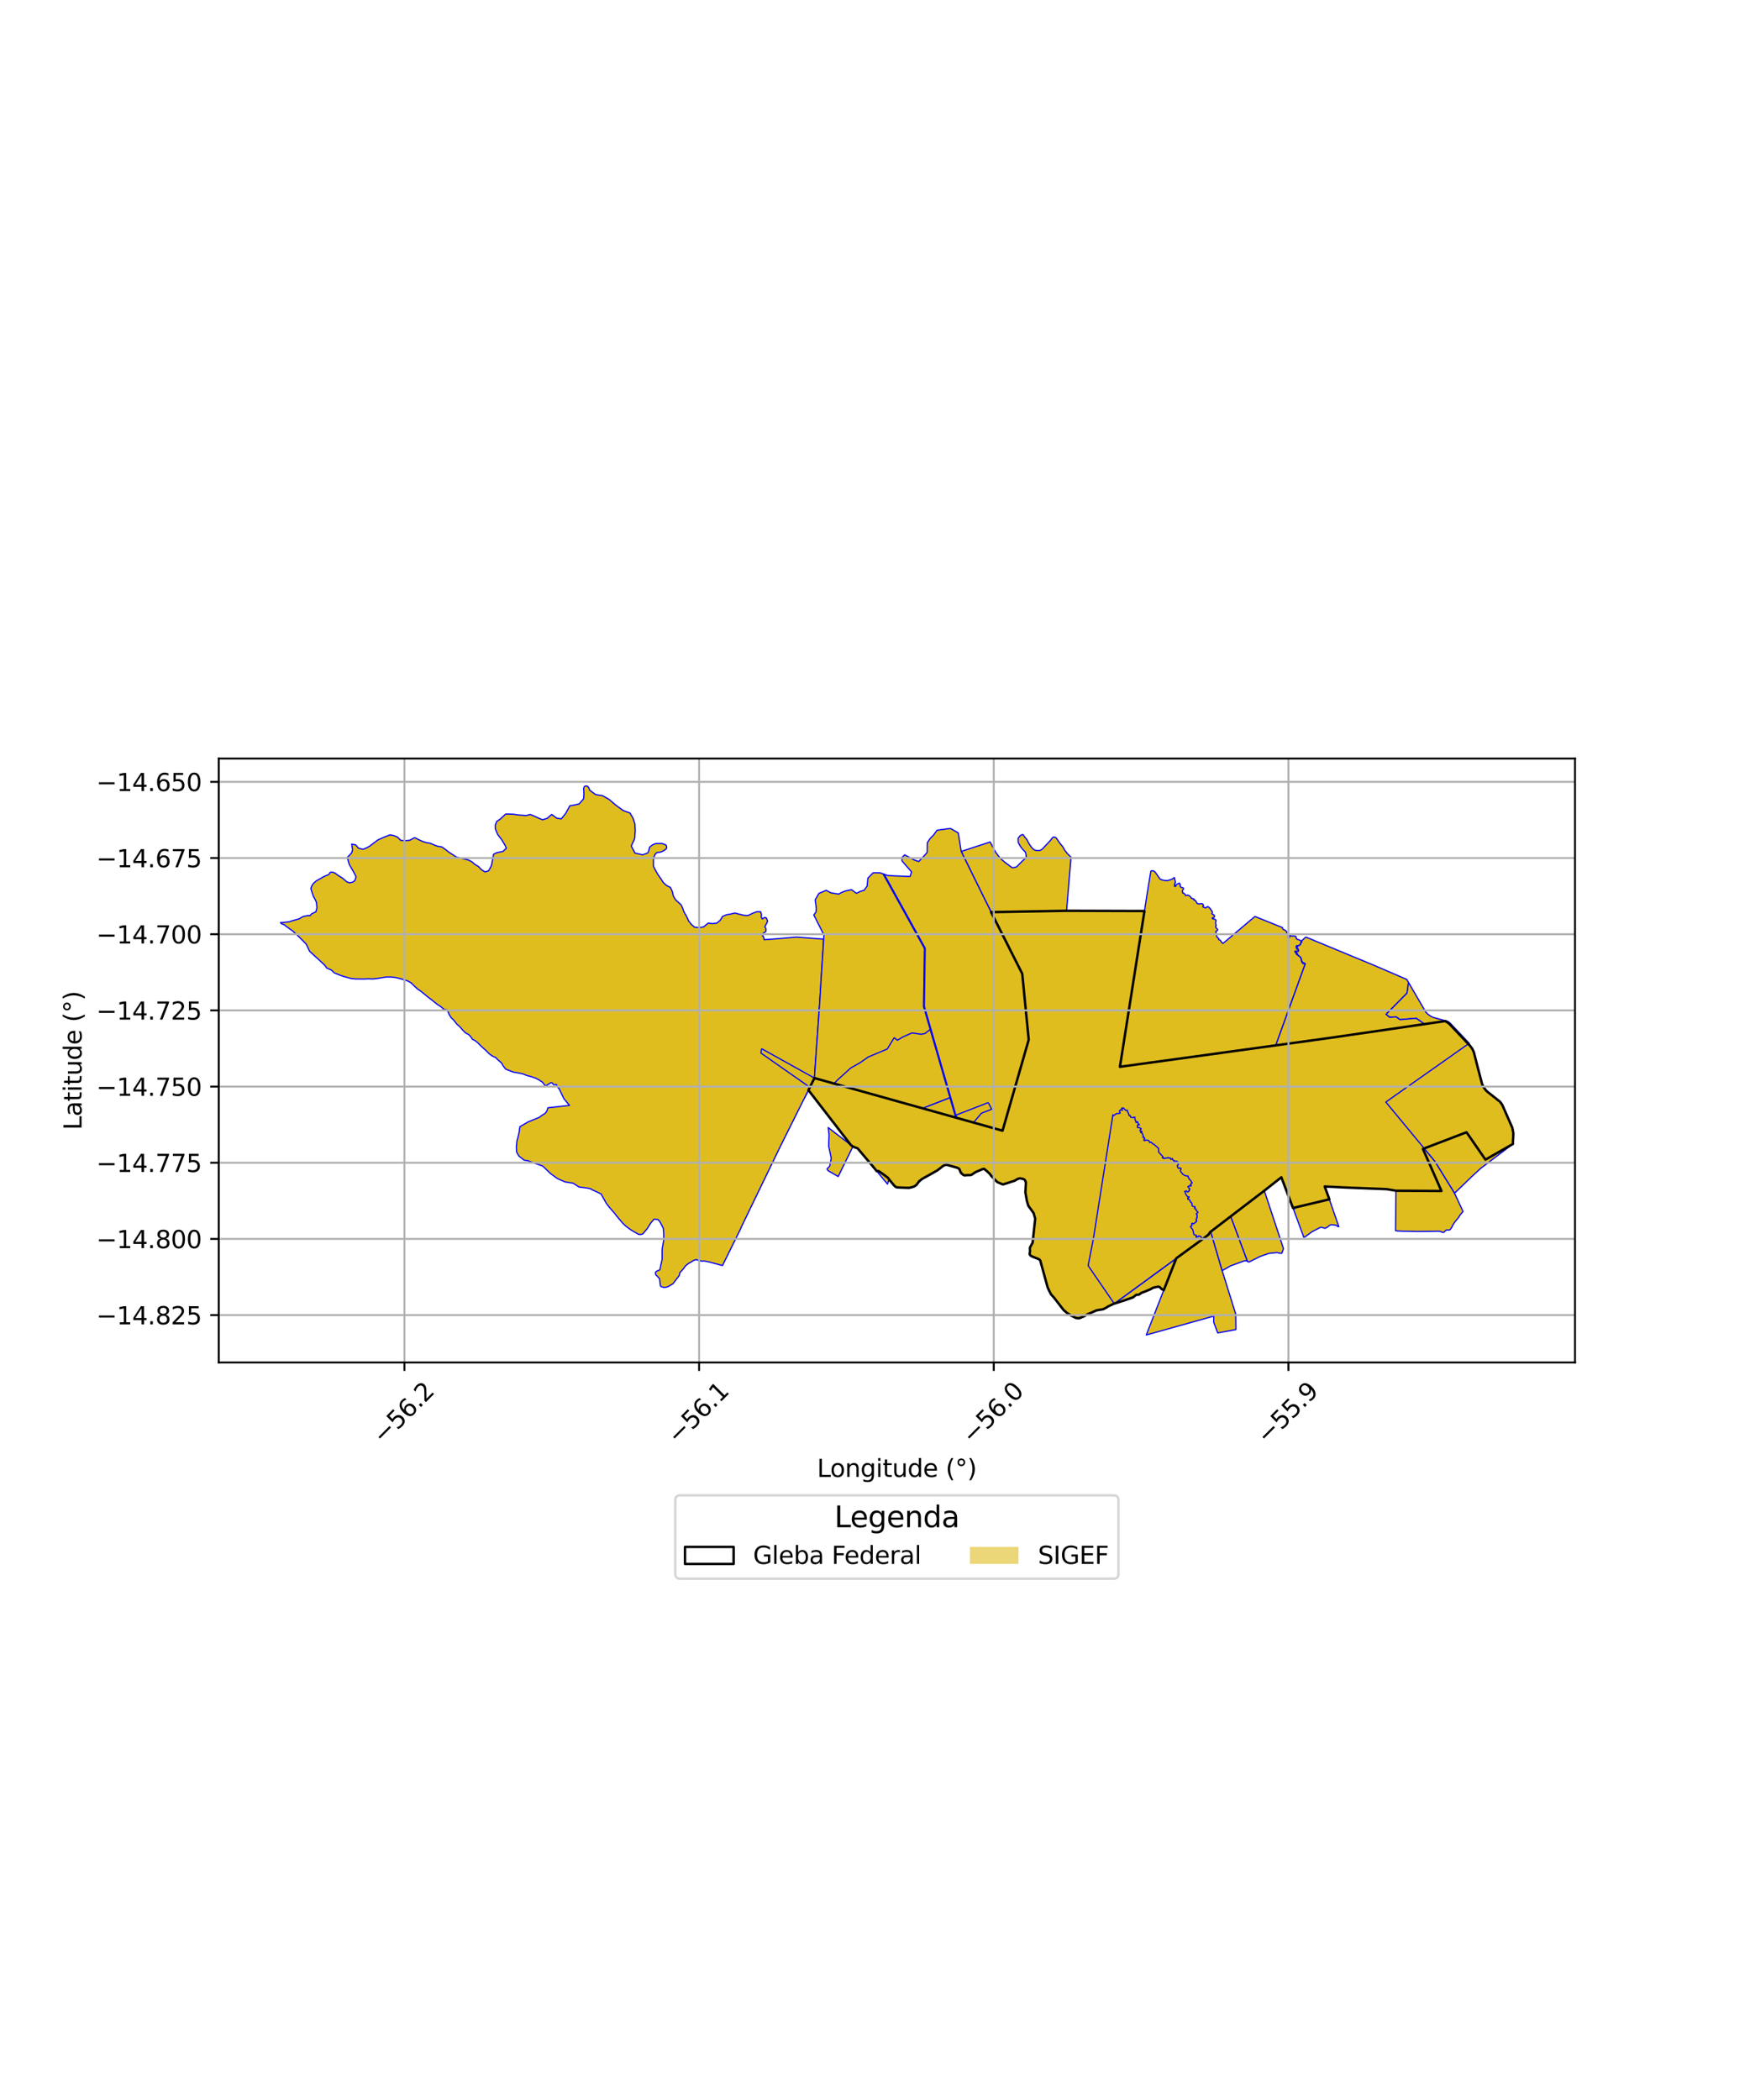 <?xml version="1.0" encoding="utf-8" standalone="no"?>
<!DOCTYPE svg PUBLIC "-//W3C//DTD SVG 1.1//EN"
  "http://www.w3.org/Graphics/SVG/1.1/DTD/svg11.dtd">
<svg xmlns:xlink="http://www.w3.org/1999/xlink" width="720pt" height="864pt" viewBox="0 0 720 864" xmlns="http://www.w3.org/2000/svg" version="1.1">
 <defs>
  <style type="text/css">*{stroke-linejoin: round; stroke-linecap: butt}</style>
 </defs>
 <g id="figure_1">
  <g id="patch_1">
   <path d="M 0 864 
L 720 864 
L 720 0 
L 0 0 
z
" style="fill: #ffffff"/>
  </g>
  <g id="axes_1">
   <g id="patch_2">
    <path d="M 90 560.54 
L 648 560.54 
L 648 312.1 
L 90 312.1 
z
" style="fill: #ffffff"/>
   </g>
   <g id="PatchCollection_1">
    <path d="M 313.074 433.258 
L 333.19 447.336 
L 332.606 448.505 
L 330.888 451.944 
L 328.242 449.451 
L 325.626 446.984 
L 323.008 444.517 
L 320.391 442.051 
L 317.773 439.584 
L 315.155 437.116 
L 312.837 434.929 
L 313.074 433.258 
" clip-path="url(#pcc9c1ae17b)" style="fill: #e0bd1f; stroke: #0000ff; stroke-width: 0.5"/>
    <path d="M 313.588 429.464 
L 335.497 437.291 
L 335.14 442.528 
L 335.081 443.555 
L 313.319 431.433 
L 313.588 429.464 
" clip-path="url(#pcc9c1ae17b)" style="fill: #e0bd1f; stroke: #0000ff; stroke-width: 0.5"/>
    <path d="M 337.33 411.089 
L 339.051 412.677 
L 338.259 414.055 
L 339.543 414.893 
L 341.041 415.205 
L 341.454 417.581 
L 341.228 418.351 
L 340.481 420.562 
L 341.221 422.467 
L 343.38 424.38 
L 349.881 425.286 
L 350.101 423.781 
L 352.876 426.763 
L 347.091 428.756 
L 349.16 437.4 
L 337.669 444.278 
L 335.081 443.555 
L 335.14 442.528 
L 335.497 437.291 
L 335.678 434.689 
L 335.881 431.757 
L 336.224 427.05 
L 336.447 423.964 
L 336.773 419.259 
L 337.044 415.275 
L 337.288 411.75 
L 337.33 411.089 
" clip-path="url(#pcc9c1ae17b)" style="fill: #e0bd1f; stroke: #0000ff; stroke-width: 0.5"/>
    <path d="M 240.569 323.393 
L 241.69 323.433 
L 242.341 324.315 
L 242.534 325.042 
L 245.05 326.909 
L 247.866 327.348 
L 250.598 328.884 
L 253.188 331.127 
L 256.354 333.444 
L 259.197 334.5 
L 260.447 336.623 
L 261.18 338.926 
L 261.35 341.878 
L 261.171 343.65 
L 261.167 344.488 
L 260.964 345.419 
L 260.278 346.855 
L 259.728 348.077 
L 261.229 350.97 
L 264.434 351.689 
L 266.466 350.935 
L 266.772 350.423 
L 267.318 348.513 
L 267.789 348.094 
L 268.606 347.526 
L 269.684 347.093 
L 271.645 347.051 
L 272.362 347.032 
L 273.938 347.615 
L 274.267 348.231 
L 274.265 349.028 
L 273.523 349.729 
L 272.263 350.399 
L 271.386 350.682 
L 270.441 350.707 
L 269.691 351.244 
L 269.146 352.395 
L 268.853 353.762 
L 268.85 356.355 
L 269.781 358.244 
L 270.763 359.944 
L 271.874 361.497 
L 272.928 363.137 
L 274.265 364.345 
L 275.828 365.112 
L 276.575 366.727 
L 277.056 368.667 
L 277.938 370.19 
L 279.155 371.293 
L 280.227 372.279 
L 280.92 373.797 
L 281.318 374.999 
L 281.746 375.791 
L 282.241 376.637 
L 282.78 377.666 
L 283.321 378.916 
L 284.328 380.173 
L 285.759 381.482 
L 287.622 381.607 
L 289.428 381.381 
L 291.375 379.796 
L 293.096 380.003 
L 294.926 379.797 
L 296.363 378.555 
L 297.277 377.035 
L 298.959 376.338 
L 300.59 376.073 
L 302.324 375.636 
L 304.233 376.141 
L 306.142 376.593 
L 307.767 376.662 
L 309.817 375.682 
L 311.421 375.1 
L 312.929 375.106 
L 313.271 376.163 
L 313.199 377.332 
L 313.627 378.106 
L 314.656 377.427 
L 315.338 377.741 
L 315.827 379.054 
L 314.68 381.316 
L 315.166 382.129 
L 315.101 383.243 
L 313.968 383.998 
L 314.016 384.37 
L 314.032 384.586 
L 313.776 384.735 
L 313.76 385.145 
L 314.098 385.346 
L 314.272 385.95 
L 314.333 386.291 
L 314.438 386.431 
L 314.355 386.592 
L 314.907 386.586 
L 320.34 386.18 
L 327.634 385.522 
L 338.882 386.401 
L 338.757 388.4 
L 338.744 388.556 
L 338.582 391.251 
L 338.423 393.815 
L 338.376 394.47 
L 338.209 397.095 
L 337.985 400.606 
L 337.86 402.454 
L 337.698 405.237 
L 337.622 406.42 
L 337.567 407.321 
L 337.33 411.089 
L 337.288 411.75 
L 337.044 415.275 
L 336.773 419.259 
L 336.447 423.964 
L 336.224 427.05 
L 335.881 431.757 
L 335.678 434.689 
L 335.497 437.291 
L 335.14 442.528 
L 335.081 443.555 
L 333.19 447.336 
L 332.606 448.505 
L 330.888 451.944 
L 321.291 471.189 
L 321.109 471.541 
L 312.388 489.558 
L 304.92 504.992 
L 304.868 505.242 
L 297.248 520.681 
L 294.559 519.964 
L 291.98 519.269 
L 289.844 518.811 
L 288.775 518.86 
L 287.472 518.626 
L 286.506 518.227 
L 285.271 518.598 
L 284.224 519.314 
L 283.264 519.816 
L 281.879 520.951 
L 281.388 521.752 
L 279.7 523.667 
L 279.472 524.777 
L 276.881 528.165 
L 274.995 529.288 
L 273.912 529.644 
L 273.102 529.687 
L 271.944 529.313 
L 271.676 528.877 
L 271.506 527.42 
L 271.359 526.167 
L 271.112 525.789 
L 269.759 524.446 
L 269.639 523.537 
L 270.114 523.026 
L 271.466 522.446 
L 272.42 518.085 
L 272.414 515.095 
L 272.471 513.636 
L 272.747 512.088 
L 273.098 510.064 
L 273.08 508.701 
L 273.075 507.362 
L 272.867 505.289 
L 271.454 502.554 
L 270.681 501.755 
L 269.129 501.572 
L 267.75 503.151 
L 266.322 505.45 
L 264.528 507.602 
L 263.877 507.886 
L 262.813 507.891 
L 261.886 507.358 
L 260.08 506.324 
L 258.669 505.379 
L 257.36 504.338 
L 256.322 503.389 
L 255.103 501.956 
L 253.66 500.256 
L 252.88 499.203 
L 251.692 497.836 
L 250.801 496.834 
L 250.116 495.938 
L 249.482 495.141 
L 248.668 493.668 
L 247.765 492.081 
L 247.33 491.246 
L 244.528 489.918 
L 243.757 489.58 
L 242.924 489.07 
L 241.324 488.757 
L 238.262 488.388 
L 235.75 486.798 
L 232.439 486.264 
L 229.381 484.926 
L 226.5 482.837 
L 223.312 479.775 
L 217.107 477.531 
L 215.678 477.337 
L 213.525 475.671 
L 212.554 474.005 
L 212.44 472.01 
L 212.678 469.404 
L 213.012 468.297 
L 213.583 465.915 
L 213.91 463.545 
L 217.247 461.604 
L 221.883 459.696 
L 222.954 458.907 
L 224.318 458.032 
L 224.927 457.253 
L 225.425 455.777 
L 234.016 454.812 
L 234.325 454.804 
L 232.004 452.046 
L 229.971 447.814 
L 229.732 447.726 
L 229.212 446.698 
L 228.861 446.212 
L 227.779 446.29 
L 227.111 445.477 
L 226.61 445.51 
L 224.389 446.824 
L 223.217 445.271 
L 221.85 444.366 
L 220.383 443.606 
L 218.628 442.984 
L 216.805 442.502 
L 215.152 441.849 
L 213.283 441.445 
L 211.29 441.118 
L 209.687 440.517 
L 208.082 439.888 
L 207.113 438.672 
L 206.287 437.277 
L 205.086 436.271 
L 203.945 435.136 
L 202.445 434.413 
L 201.139 433.457 
L 200.042 432.29 
L 198.843 431.234 
L 197.66 430.14 
L 196.53 428.979 
L 195.233 427.999 
L 194.343 427.57 
L 193.999 426.969 
L 192.928 425.715 
L 191.475 424.919 
L 190.312 423.737 
L 189.223 422.473 
L 187.998 421.394 
L 186.748 419.785 
L 185.623 418.715 
L 184.823 417.446 
L 184.042 415.486 
L 182.662 415.335 
L 181.448 414.217 
L 180.062 413.334 
L 178.771 412.321 
L 177.489 411.264 
L 176.19 410.308 
L 174.642 409.04 
L 173.16 407.82 
L 171.802 406.91 
L 170.471 405.686 
L 169.182 404.417 
L 167.721 403.577 
L 166.037 403.069 
L 164.542 402.602 
L 162.717 402.183 
L 160.827 401.971 
L 158.902 401.971 
L 155.189 402.576 
L 153.353 402.783 
L 151.529 402.707 
L 149.716 402.798 
L 146.138 402.768 
L 144.383 402.571 
L 142.683 402.106 
L 140.916 401.599 
L 139.19 400.94 
L 137.508 400.268 
L 136.332 399.082 
L 134.421 398.285 
L 133.637 397.145 
L 131.157 394.835 
L 127.394 391.395 
L 125.993 388.454 
L 123.346 385.761 
L 120.591 383.172 
L 117.665 381.062 
L 116.903 380.431 
L 116.015 380.166 
L 115.364 379.596 
L 117.021 379.475 
L 118.998 379.234 
L 120.573 378.723 
L 122.939 378.087 
L 124.749 377.05 
L 126.816 376.67 
L 127.56 376.767 
L 128.234 375.951 
L 129.972 375.136 
L 130.397 373.474 
L 130.254 372.109 
L 130.277 371.872 
L 130.053 370.894 
L 129.523 369.78 
L 129.01 368.957 
L 128.324 366.981 
L 127.89 365.553 
L 128.335 364.376 
L 129.061 363.346 
L 130.167 362.392 
L 133.299 360.628 
L 135.299 359.786 
L 135.907 358.862 
L 136.988 358.858 
L 137.937 359.288 
L 139.277 360.295 
L 140.884 361.252 
L 142.673 362.79 
L 143.778 363.214 
L 145.104 362.938 
L 145.965 362.337 
L 146.511 360.789 
L 145.764 359.252 
L 143.673 355.599 
L 142.887 352.81 
L 144.721 350.843 
L 145.057 349.668 
L 144.697 347.292 
L 146.353 347.606 
L 147.481 348.976 
L 149.386 349.423 
L 150.755 348.848 
L 151.928 348.235 
L 155.511 345.553 
L 157.883 344.494 
L 160.432 343.502 
L 161.968 343.764 
L 163.503 344.389 
L 164.897 345.751 
L 166.691 345.862 
L 168.564 345.717 
L 170.596 344.626 
L 172.118 345.39 
L 173.695 346.115 
L 175.329 346.67 
L 177.012 346.933 
L 178.542 347.601 
L 180.108 348.2 
L 181.728 348.411 
L 183.154 349.41 
L 184.614 350.553 
L 186.123 351.546 
L 187.721 352.577 
L 189.427 353.033 
L 191.062 353.434 
L 192.691 353.823 
L 194.18 354.584 
L 195.4 355.67 
L 196.754 356.442 
L 198.073 357.783 
L 199.536 358.74 
L 201.087 358.221 
L 202.191 356.097 
L 203.084 351.439 
L 204.316 350.848 
L 205.622 350.563 
L 206.945 350.293 
L 208.314 348.984 
L 207.818 347.813 
L 206.392 345.447 
L 204.748 343.311 
L 203.79 341.001 
L 203.784 339.43 
L 204.368 337.979 
L 205.918 336.91 
L 208.047 334.921 
L 209.864 334.944 
L 211.515 335.031 
L 213.189 335.303 
L 214.851 335.407 
L 216.509 335.546 
L 218.11 335.074 
L 219.816 335.769 
L 221.552 336.585 
L 223.247 337.272 
L 225.16 336.675 
L 226.97 335.085 
L 229.072 336.63 
L 230.935 336.896 
L 232.712 334.692 
L 234.464 331.523 
L 236.354 331.203 
L 238.241 330.769 
L 240.08 328.713 
L 240.255 326.76 
L 240.123 324.292 
L 240.569 323.393 
" clip-path="url(#pcc9c1ae17b)" style="fill: #e0bd1f; stroke: #0000ff; stroke-width: 0.5"/>
    <path d="M 420.852 343.286 
L 421.558 344.347 
L 422.489 345.424 
L 423.244 346.912 
L 423.576 347.467 
L 424.611 348.871 
L 425.297 349.491 
L 425.792 349.767 
L 426.969 349.984 
L 428.04 349.848 
L 428.812 349.347 
L 432.106 345.848 
L 433.153 344.513 
L 433.744 344.369 
L 434.3 344.553 
L 434.636 344.863 
L 435.98 346.818 
L 437.281 348.404 
L 438.032 349.774 
L 439.25 351.307 
L 440.649 352.672 
L 440.588 353.398 
L 438.814 374.72 
L 407.774 375.281 
L 406.849 373.395 
L 405.12 369.917 
L 403.452 366.536 
L 401.834 363.245 
L 400.254 360.044 
L 400.154 359.838 
L 395.474 350.305 
L 407.366 346.416 
L 409.66 350.674 
L 410.589 351.934 
L 411.791 353.369 
L 413.917 355.155 
L 416.409 356.968 
L 417.31 356.935 
L 418.266 356.639 
L 420.679 354.187 
L 422.191 352.932 
L 422.16 351.878 
L 421.935 350.751 
L 421.72 350.386 
L 420.968 349.657 
L 420.229 348.782 
L 419.683 347.994 
L 418.903 346.517 
L 418.877 344.929 
L 419.648 343.9 
L 420.137 343.581 
L 420.852 343.286 
" clip-path="url(#pcc9c1ae17b)" style="fill: #e0bd1f; stroke: #0000ff; stroke-width: 0.5"/>
    <path d="M 406.849 373.395 
L 407.774 375.281 
L 408.613 376.965 
L 395.289 382.065 
L 393.71 379.317 
L 406.849 373.395 
" clip-path="url(#pcc9c1ae17b)" style="fill: #e0bd1f; stroke: #0000ff; stroke-width: 0.5"/>
    <path d="M 424.935 510.524 
L 447.882 519.71 
L 443.272 542.32 
L 442.654 542.238 
L 441.692 541.797 
L 440.725 541.279 
L 439.808 540.709 
L 438.932 540.141 
L 438.112 539.499 
L 437.575 538.962 
L 437.141 538.415 
L 436.657 537.822 
L 436.12 537.228 
L 435.829 536.9 
L 435.563 536.474 
L 435.34 536.07 
L 434.251 534.54 
L 434.087 534.361 
L 433.894 534.151 
L 433.665 533.902 
L 433.396 533.629 
L 432.841 533.053 
L 432.589 532.779 
L 432.413 532.52 
L 432.166 532.094 
L 431.832 531.422 
L 431.551 530.824 
L 431.329 530.395 
L 431.273 530.255 
L 431.189 530.06 
L 431.103 529.885 
L 431.058 529.726 
L 430.954 529.394 
L 430.884 529.147 
L 429.856 525.374 
L 429.551 524.281 
L 429.044 522.436 
L 428.853 521.738 
L 428.656 521.035 
L 428.442 520.325 
L 428.29 519.566 
L 428.209 519.145 
L 428.097 518.818 
L 427.976 518.557 
L 427.723 518.258 
L 427.409 518.04 
L 427.058 517.869 
L 426.711 517.742 
L 426.401 517.658 
L 426.088 517.548 
L 425.372 517.265 
L 424.646 516.95 
L 424.328 516.809 
L 424.029 516.584 
L 423.787 516.35 
L 423.659 516.143 
L 423.607 515.988 
L 423.612 515.801 
L 423.679 515.54 
L 423.79 514.804 
L 423.755 514.366 
L 423.684 513.831 
L 423.684 513.68 
L 423.709 513.456 
L 423.796 513.233 
L 423.924 512.951 
L 424.49 511.934 
L 424.847 511.295 
L 424.935 510.524 
" clip-path="url(#pcc9c1ae17b)" style="fill: #e0bd1f; stroke: #0000ff; stroke-width: 0.5"/>
    <path d="M 483.966 517.695 
L 478.808 530.797 
L 478.145 530.501 
L 477.911 530.317 
L 477.388 529.694 
L 477.166 529.561 
L 476.911 529.457 
L 476.661 529.382 
L 476.399 529.375 
L 474.764 529.7 
L 474.483 529.796 
L 473.914 530.132 
L 473.17 530.507 
L 472.602 530.771 
L 472.206 530.941 
L 471.705 531.141 
L 471.324 531.378 
L 470.786 531.504 
L 470.254 531.642 
L 469.871 531.768 
L 469.653 531.885 
L 469.338 532.152 
L 468.952 532.486 
L 468.756 532.596 
L 468.552 532.676 
L 468.272 532.717 
L 468.08 532.729 
L 467.832 532.659 
L 467.517 532.719 
L 467.254 532.885 
L 467.02 533.077 
L 466.572 533.509 
L 466.336 533.679 
L 466.15 533.776 
L 465.582 533.947 
L 464.941 534.18 
L 464.015 534.523 
L 462.799 534.967 
L 458.425 536.36 
L 483.966 517.695 
" clip-path="url(#pcc9c1ae17b)" style="fill: #e0bd1f; stroke: #0000ff; stroke-width: 0.5"/>
    <path d="M 425.279 499.247 
L 449.839 509.699 
L 447.882 519.71 
L 424.916 510.516 
L 425.857 501.546 
L 425.279 499.247 
" clip-path="url(#pcc9c1ae17b)" style="fill: #e0bd1f; stroke: #0000ff; stroke-width: 0.5"/>
    <path d="M 335.081 443.555 
L 358.043 463.523 
L 359.151 464.267 
L 365.152 469.117 
L 368.65 471.994 
L 382.682 483.214 
L 382.639 483.322 
L 379.397 485.124 
L 379.086 485.324 
L 377.093 487.544 
L 375.849 488.371 
L 374.11 488.816 
L 368.715 488.563 
L 367.878 487.8 
L 365.717 485.245 
L 365.647 485.506 
L 365.144 487.182 
L 359.561 480.422 
L 352.857 472.476 
L 350.898 471.737 
L 344.856 484.059 
L 340.761 481.7 
L 340.229 480.947 
L 341.363 479.787 
L 342.004 476.544 
L 340.931 471.456 
L 341.101 466.89 
L 340.742 463.919 
L 350.053 471.079 
L 332.606 448.505 
L 335.081 443.555 
" clip-path="url(#pcc9c1ae17b)" style="fill: #e0bd1f; stroke: #0000ff; stroke-width: 0.5"/>
    <path d="M 335.081 443.555 
L 379.599 456.009 
L 374.277 463.776 
L 368.65 471.994 
L 365.152 469.117 
L 359.151 464.267 
L 358.043 463.523 
L 335.081 443.555 
" clip-path="url(#pcc9c1ae17b)" style="fill: #e0bd1f; stroke: #0000ff; stroke-width: 0.5"/>
    <path d="M 416.076 391.753 
L 420.611 400.692 
L 423.241 427.774 
L 422.101 431.788 
L 419.772 439.975 
L 412.474 465.199 
L 400.516 461.868 
L 403.783 458.019 
L 407.996 456.364 
L 410.342 455.441 
L 411.905 454.33 
L 412.996 448.567 
L 412.221 445.326 
L 416.254 442.373 
L 418.356 439.389 
L 416.626 438.681 
L 404.591 446.323 
L 403.136 446.826 
L 400.636 447.681 
L 391.083 451.249 
L 389.955 447.375 
L 392.349 446.028 
L 394.691 446.462 
L 399.619 442.899 
L 400.344 440.743 
L 403.249 436.166 
L 401.986 435.589 
L 400.488 434.905 
L 394.948 438.578 
L 393.411 437.54 
L 387.434 438.689 
L 383.116 423.747 
L 389.208 424.199 
L 390.565 419.414 
L 391.61 419.624 
L 389.299 409.086 
L 389.385 407.7 
L 389.658 407.57 
L 389.952 407.253 
L 394.219 407.122 
L 397.158 407.032 
L 401.445 406.902 
L 401.353 393.056 
L 401.594 393.021 
L 406.394 392.357 
L 410.919 393.09 
L 416.076 391.753 
" clip-path="url(#pcc9c1ae17b)" style="fill: #e0bd1f; stroke: #0000ff; stroke-width: 0.5"/>
    <path d="M 391.052 340.824 
L 394.262 342.702 
L 394.488 344.146 
L 395.474 350.305 
L 400.154 359.838 
L 400.254 360.044 
L 401.834 363.245 
L 403.452 366.536 
L 405.12 369.917 
L 406.849 373.395 
L 407.774 375.281 
L 408.613 376.965 
L 410.451 380.62 
L 412.339 384.367 
L 414.282 388.196 
L 416.076 391.753 
L 420.611 400.692 
L 423.241 427.774 
L 422.101 431.788 
L 419.772 439.975 
L 412.474 465.199 
L 400.516 461.868 
L 394.022 460.042 
L 393.591 459.92 
L 393.207 459.814 
L 379.599 456.009 
L 375.573 454.877 
L 357.121 449.706 
L 343.163 445.815 
L 337.669 444.278 
L 335.081 443.555 
L 335.14 442.528 
L 335.497 437.291 
L 335.678 434.689 
L 335.881 431.757 
L 336.224 427.05 
L 336.447 423.964 
L 336.773 419.259 
L 337.044 415.275 
L 337.288 411.75 
L 337.33 411.089 
L 337.567 407.321 
L 337.622 406.42 
L 337.698 405.237 
L 337.86 402.454 
L 337.985 400.606 
L 338.209 397.095 
L 338.376 394.47 
L 338.423 393.815 
L 338.582 391.251 
L 338.744 388.556 
L 338.757 388.4 
L 338.882 386.401 
L 338.975 384.67 
L 335.396 377.559 
L 334.815 376.443 
L 335.735 375.211 
L 335.834 373.662 
L 335.381 370.233 
L 335.93 369.289 
L 336.933 367.562 
L 338.192 367.032 
L 339.919 366.306 
L 340.19 366.449 
L 341.882 367.343 
L 345.071 367.858 
L 346.349 367.13 
L 347.77 366.581 
L 350.317 366.041 
L 352.362 367.539 
L 353.018 367.207 
L 353.895 366.764 
L 355.497 366.292 
L 356.404 365.056 
L 356.781 364.541 
L 357.066 361.311 
L 358.067 360.293 
L 359.272 359.07 
L 359.519 359.073 
L 362.076 359.1 
L 363.317 359.532 
L 363.792 359.698 
L 365.204 360.19 
L 366.76 360.285 
L 368.198 360.373 
L 370.462 360.457 
L 374.448 360.603 
L 375.023 358.709 
L 371.947 355.171 
L 371.094 354.156 
L 371.089 352.838 
L 372.202 351.709 
L 375.989 353.747 
L 376.476 353.923 
L 377.958 354.456 
L 379.216 353.208 
L 379.431 352.97 
L 381.463 350.719 
L 381.487 348.96 
L 381.517 346.762 
L 382.574 345.11 
L 384.122 343.501 
L 384.493 342.992 
L 385.526 341.573 
L 386.21 341.48 
L 389.294 341.062 
L 391.052 340.824 
" clip-path="url(#pcc9c1ae17b)" style="fill: #e0bd1f; stroke: #0000ff; stroke-width: 0.5"/>
    <path d="M 406.601 453.632 
L 407.996 456.364 
L 403.783 458.019 
L 400.516 461.868 
L 394.022 460.042 
L 393.591 459.92 
L 393.27 458.819 
L 406.601 453.632 
" clip-path="url(#pcc9c1ae17b)" style="fill: #e0bd1f; stroke: #0000ff; stroke-width: 0.5"/>
    <path d="M 363.317 359.532 
L 363.792 359.698 
L 365.297 362.412 
L 373.421 377.062 
L 373.53 377.26 
L 375.013 379.933 
L 376.492 382.605 
L 377.974 385.278 
L 379.457 387.95 
L 380.665 390.127 
L 380.621 392.962 
L 380.601 394.286 
L 380.596 394.519 
L 380.448 404.222 
L 380.442 404.58 
L 380.301 414.023 
L 381.409 417.855 
L 382.423 421.359 
L 383.116 423.747 
L 387.434 438.689 
L 389.124 444.503 
L 389.955 447.375 
L 391.083 451.249 
L 392.137 454.901 
L 392.195 455.11 
L 393.27 458.819 
L 393.591 459.92 
L 393.207 459.814 
L 390.84 451.644 
L 388.816 444.665 
L 382.708 423.559 
L 381.126 418.085 
L 381.056 417.847 
L 380.831 417.073 
L 380.285 415.186 
L 379.967 414.085 
L 379.975 413.477 
L 380.001 411.454 
L 380.001 411.204 
L 380.138 404.49 
L 380.112 404.16 
L 380.287 392.729 
L 380.325 390.214 
L 379.893 389.435 
L 379.051 387.916 
L 378.379 386.709 
L 377.2 384.565 
L 375.995 382.404 
L 375.264 381.083 
L 374.247 379.252 
L 373.225 377.407 
L 373.11 377.201 
L 365.008 362.584 
L 363.317 359.532 
" clip-path="url(#pcc9c1ae17b)" style="fill: #e0bd1f; stroke: #0000ff; stroke-width: 0.5"/>
    <path d="M 382.708 423.559 
L 388.816 444.665 
L 390.84 451.644 
L 379.599 456.009 
L 375.573 454.877 
L 357.121 449.706 
L 343.163 445.815 
L 344.557 444.338 
L 350.02 439.403 
L 353.846 437.25 
L 355.478 436.104 
L 355.673 435.965 
L 357.176 434.894 
L 361.202 433.203 
L 365.039 431.593 
L 367.897 426.943 
L 369.22 427.985 
L 371.327 426.703 
L 375.238 424.968 
L 379.065 425.533 
L 380.603 425.192 
L 382.708 423.559 
" clip-path="url(#pcc9c1ae17b)" style="fill: #e0bd1f; stroke: #0000ff; stroke-width: 0.5"/>
    <path d="M 390.84 451.644 
L 393.207 459.814 
L 379.599 456.009 
L 390.84 451.644 
" clip-path="url(#pcc9c1ae17b)" style="fill: #e0bd1f; stroke: #0000ff; stroke-width: 0.5"/>
    <path d="M 379.591 456.043 
L 393.198 459.847 
L 412.43 465.224 
L 406.958 482.691 
L 406.555 482.255 
L 405.338 481.127 
L 404.89 480.897 
L 404.386 480.964 
L 402.16 481.829 
L 401.411 482.22 
L 399.929 483.287 
L 399.56 483.439 
L 398.196 483.443 
L 397.355 483.551 
L 397.144 483.589 
L 396.532 483.501 
L 396.343 483.427 
L 395.563 482.767 
L 395.359 482.538 
L 395.066 481.931 
L 394.725 481.023 
L 394.43 480.733 
L 393.69 480.396 
L 391.975 479.913 
L 389.444 479.231 
L 389.021 479.278 
L 388.7 479.353 
L 387.988 479.72 
L 386.887 480.704 
L 386.358 481.111 
L 382.682 483.214 
L 368.65 471.994 
L 379.591 456.043 
" clip-path="url(#pcc9c1ae17b)" style="fill: #e0bd1f; stroke: #0000ff; stroke-width: 0.5"/>
    <path d="M 453.461 412.35 
L 453.634 412.47 
L 453.913 412.594 
L 454.229 412.666 
L 455.661 412.735 
L 453.873 424.66 
L 451.891 422.429 
L 453.461 412.35 
" clip-path="url(#pcc9c1ae17b)" style="fill: #e0bd1f; stroke: #0000ff; stroke-width: 0.5"/>
    <path d="M 455.314 400.456 
L 457.214 402.634 
L 455.697 412.511 
L 454.268 412.442 
L 453.994 412.382 
L 453.735 412.267 
L 453.501 412.095 
L 455.314 400.456 
" clip-path="url(#pcc9c1ae17b)" style="fill: #e0bd1f; stroke: #0000ff; stroke-width: 0.5"/>
    <path d="M 313.319 431.433 
L 335.081 443.555 
L 333.19 447.336 
L 313.074 433.258 
L 313.319 431.433 
" clip-path="url(#pcc9c1ae17b)" style="fill: #e0bd1f; stroke: #0000ff; stroke-width: 0.5"/>
    <path d="M 547.239 426.97 
L 546.294 427.992 
L 546.396 428.646 
L 546.094 428.377 
L 542.95 430.052 
L 542.477 430.979 
L 541.24 430.148 
L 541.007 431.397 
L 539.087 432.346 
L 538.442 432.802 
L 537.815 434.36 
L 538.862 435.279 
L 538.811 436 
L 537.996 435.502 
L 537.614 435.668 
L 537.73 437.352 
L 538.227 439.321 
L 537.069 441.139 
L 536.83 441.846 
L 535.789 441.908 
L 535.432 442.643 
L 535.706 442.855 
L 537.196 443.12 
L 536.347 443.772 
L 536.529 444.574 
L 535.796 444.816 
L 535.095 445.685 
L 535.442 446.341 
L 536.334 447.604 
L 536.857 447.192 
L 536.897 448.12 
L 539.151 446.88 
L 540.795 446.325 
L 542.646 450.734 
L 543.163 449.445 
L 544.131 449.183 
L 544.947 450.959 
L 544.952 451.946 
L 544.541 452.612 
L 544.461 452.906 
L 545.822 452.716 
L 546.412 452.038 
L 548.44 452.308 
L 549.212 452.757 
L 549.293 453.143 
L 549.498 454.862 
L 549.208 454.929 
L 548.456 454.327 
L 548.2 454.414 
L 547.304 455.229 
L 546.944 455.16 
L 546.927 456.452 
L 546.451 456.34 
L 545.657 457.221 
L 546.351 457.815 
L 546.682 458.614 
L 547.062 458.549 
L 547.524 459.471 
L 547.647 460.132 
L 547.754 460.314 
L 548.186 460.457 
L 548.373 460.233 
L 548.546 460.662 
L 548.449 460.965 
L 548.733 461.494 
L 549.065 462.334 
L 549.636 463.119 
L 549.865 463.774 
L 550.076 464.059 
L 549.961 464.177 
L 549.283 464.36 
L 549.722 465.053 
L 549.805 465.24 
L 550.076 465.928 
L 549.618 465.838 
L 549.532 466.383 
L 549.761 467.216 
L 549.923 467.659 
L 541.027 473.692 
L 529.988 482.133 
L 527.182 484.369 
L 522.543 488.087 
L 520.843 480.058 
L 520.812 476.42 
L 517.454 470.161 
L 499.665 444.4 
L 489.827 441.617 
L 489.581 440.175 
L 487.316 437.286 
L 486.199 436.391 
L 486.026 436.007 
L 485.67 435.447 
L 524.886 430.097 
L 547.239 426.97 
" clip-path="url(#pcc9c1ae17b)" style="fill: #e0bd1f; stroke: #0000ff; stroke-width: 0.5"/>
    <path d="M 520.172 489.885 
L 528.067 513.744 
L 527.381 515.645 
L 526.484 515.626 
L 525.421 515.329 
L 521.964 515.705 
L 518.485 516.918 
L 513.821 519.255 
L 513.197 518.937 
L 506.297 500.414 
L 520.172 489.885 
" clip-path="url(#pcc9c1ae17b)" style="fill: #e0bd1f; stroke: #0000ff; stroke-width: 0.5"/>
    <path d="M 541.027 473.692 
L 545.022 488.155 
L 539.249 492.325 
L 529.988 482.133 
L 541.027 473.692 
" clip-path="url(#pcc9c1ae17b)" style="fill: #e0bd1f; stroke: #0000ff; stroke-width: 0.5"/>
    <path d="M 570.116 453.618 
L 570.242 453.707 
L 570.843 454.473 
L 570.783 454.509 
L 570.364 454.403 
L 570.08 454.491 
L 569.93 454.632 
L 569.883 454.956 
L 569.51 455.4 
L 569.379 455.745 
L 568.979 455.802 
L 568.797 456.04 
L 568.881 456.2 
L 569.589 456.393 
L 570.109 456.182 
L 570.263 456.309 
L 570.34 456.546 
L 570.349 456.628 
L 569.823 456.973 
L 569.254 457.225 
L 569.26 457.427 
L 569.336 457.742 
L 569.2 458.051 
L 569.184 458.659 
L 569.008 458.975 
L 569.001 459.314 
L 568.902 459.572 
L 568.69 459.521 
L 568.37 459.284 
L 568.373 458.931 
L 568.169 458.785 
L 567.849 458.645 
L 567.69 458.326 
L 567.384 458.418 
L 567.418 458.704 
L 567.5 459.156 
L 567.79 459.531 
L 567.92 459.798 
L 568.313 460.476 
L 568.726 460.62 
L 568.808 460.667 
L 568.87 460.834 
L 568.931 461.09 
L 568.797 461.416 
L 568.804 461.755 
L 568.99 461.974 
L 569.378 462.174 
L 569.562 462.341 
L 569.99 462.759 
L 570.063 463.031 
L 570.22 463.471 
L 570.468 463.545 
L 570.589 463.674 
L 570.65 464.027 
L 570.536 464.491 
L 570.601 464.688 
L 570.862 465.003 
L 571.11 465.128 
L 571.377 465.538 
L 566.672 469.311 
L 570.527 489.25 
L 559.807 488.869 
L 553.762 488.589 
L 553.589 488.582 
L 545.022 488.155 
L 541.027 473.692 
L 549.923 467.659 
L 550.066 467.594 
L 570.116 453.618 
" clip-path="url(#pcc9c1ae17b)" style="fill: #e0bd1f; stroke: #0000ff; stroke-width: 0.5"/>
    <path d="M 585.966 472.494 
L 590.412 477.861 
L 597.767 489.768 
L 598.437 490.929 
L 601.941 498.461 
L 600.912 499.627 
L 600.03 501.001 
L 598.681 502.613 
L 598.218 503.261 
L 597.832 503.882 
L 597.574 504.35 
L 597.396 504.786 
L 597.042 505.322 
L 596.788 505.679 
L 596.518 505.976 
L 596.257 506.072 
L 595.962 506.097 
L 595.659 506.071 
L 595.371 506.045 
L 595.017 506.1 
L 594.694 506.344 
L 594.36 506.733 
L 594.165 506.905 
L 593.825 507.051 
L 593.616 507.051 
L 593.243 506.927 
L 592.728 506.694 
L 592.309 506.589 
L 591.635 506.537 
L 590.071 506.59 
L 583.338 506.671 
L 578.319 506.545 
L 577.116 506.546 
L 576.067 506.495 
L 575.274 506.469 
L 574.587 506.419 
L 574.165 506.289 
L 574.349 489.9 
L 575.291 489.905 
L 593.051 490.006 
L 585.434 472.698 
L 585.966 472.494 
" clip-path="url(#pcc9c1ae17b)" style="fill: #e0bd1f; stroke: #0000ff; stroke-width: 0.5"/>
    <path d="M 485.502 435.469 
L 485.814 436.138 
L 486.053 436.529 
L 487.119 437.405 
L 489.336 440.23 
L 489.644 441.841 
L 499.569 444.621 
L 517.279 470.253 
L 520.608 476.449 
L 520.669 480.055 
L 522.377 488.219 
L 520.31 489.876 
L 520.172 489.885 
L 518.727 489.762 
L 498.134 506.715 
L 497.908 506.9 
L 497.219 507.944 
L 495.436 509.3 
L 495.276 509.333 
L 495.208 509.291 
L 495.024 509.151 
L 494.914 509.179 
L 494.806 509.294 
L 494.67 509.342 
L 494.541 509.394 
L 494.405 509.432 
L 494.293 509.176 
L 494.212 508.634 
L 493.943 508.647 
L 493.557 508.486 
L 493.325 508.322 
L 493.155 508.358 
L 493.071 508.439 
L 493.022 508.646 
L 492.387 508.973 
L 492.223 508.899 
L 492.397 508.761 
L 492.277 508.195 
L 492.08 508.022 
L 491.894 507.96 
L 491.307 507.809 
L 491.243 507.672 
L 491.117 507.414 
L 491.075 507.17 
L 490.942 506.586 
L 490.95 506.156 
L 490.841 505.874 
L 489.927 504.71 
L 489.966 504.618 
L 490.37 504.531 
L 490.475 504.136 
L 490.896 503.714 
L 490.456 503.5 
L 491.07 503.652 
L 491.602 503.184 
L 492.039 502.814 
L 492.481 502.482 
L 492.448 502.363 
L 492.216 501.828 
L 492.39 501.696 
L 492.457 501.538 
L 492.445 501.173 
L 492.703 500.952 
L 492.695 500.705 
L 492.549 500.435 
L 492.746 500.024 
L 492.395 499.405 
L 492.799 499.146 
L 492.869 498.865 
L 493.087 498.735 
L 493.02 498.551 
L 492.637 498.442 
L 492.317 498.006 
L 492.001 497.266 
L 491.605 497.198 
L 491.783 496.953 
L 491.821 496.607 
L 491.701 496.325 
L 491.502 496.252 
L 491.083 496.352 
L 490.878 496.275 
L 490.455 495.429 
L 490.495 494.97 
L 490.197 494.588 
L 489.866 494.475 
L 489.72 493.886 
L 489.234 493.369 
L 488.782 493.262 
L 488.825 493.083 
L 489.222 492.82 
L 489.368 492.453 
L 489.228 492.24 
L 488.663 492.282 
L 488.488 492.027 
L 487.837 490.972 
L 487.809 490.472 
L 487.551 490.218 
L 488.087 490.087 
L 488.56 490.553 
L 489.422 490.042 
L 489.435 489.8 
L 489.355 489.604 
L 489.682 489.244 
L 489.078 488.539 
L 488.876 488.211 
L 489.444 488.031 
L 489.821 488.094 
L 490.421 487.781 
L 489.985 487.511 
L 489.924 487.319 
L 490.706 486.609 
L 490.352 486.344 
L 490.257 486.143 
L 490.131 485.689 
L 489.789 485.56 
L 489.39 485.1 
L 489.277 484.696 
L 489.001 484.47 
L 488.947 483.838 
L 487.621 483.551 
L 487.269 483.063 
L 486.801 483.072 
L 485.801 481.761 
L 486.075 480.893 
L 485.933 480.528 
L 485.526 480.321 
L 485.003 480.589 
L 484.601 480.062 
L 484.644 479.795 
L 484.5 479.583 
L 485.018 479.043 
L 484.555 477.768 
L 484.335 477.596 
L 483.963 477.671 
L 483.692 477.541 
L 483.306 477.975 
L 483.163 477.848 
L 483.291 477.442 
L 482.604 477.154 
L 482.519 476.616 
L 482.227 476.522 
L 481.846 476.86 
L 481.552 476.244 
L 480.987 476.347 
L 480.388 476.028 
L 480.292 476.317 
L 479.219 476.447 
L 478.764 476.026 
L 478.231 475.294 
L 477.419 474.576 
L 476.905 474.007 
L 476.821 472.355 
L 475.604 471.279 
L 475.348 471.22 
L 474.774 470.525 
L 473.666 469.762 
L 473.201 469.904 
L 472.621 468.984 
L 471.568 468.844 
L 471.149 469.081 
L 470.847 469.144 
L 470.841 468.861 
L 471.23 468.517 
L 471.161 468.15 
L 470.707 467.542 
L 470.267 466.73 
L 470.084 466.058 
L 469.54 466.026 
L 470.005 465.723 
L 469.837 465.164 
L 469.303 465.293 
L 469.161 465.052 
L 469.733 464.35 
L 468.875 463.808 
L 468.209 463.795 
L 468.319 463.662 
L 468.171 463.033 
L 468.762 463.105 
L 469.02 462.693 
L 468.309 462.077 
L 468.408 461.687 
L 468.036 461.379 
L 467.578 461.248 
L 467.18 460.767 
L 467.14 459.645 
L 467.131 459.516 
L 466.765 459.431 
L 466.252 459.617 
L 465.457 459.55 
L 465.31 459.423 
L 464.979 458.637 
L 464.687 458.834 
L 464.43 457.882 
L 463.912 456.548 
L 463.299 456.701 
L 462.336 455.61 
L 461.475 455.527 
L 461.237 455.76 
L 461.076 456.332 
L 460.702 456.414 
L 460.447 456.709 
L 460.391 456.912 
L 460.633 457.792 
L 460.518 457.9 
L 459.271 457.97 
L 458.644 458.454 
L 458.244 458.717 
L 457.95 458.105 
L 460.773 438.91 
L 485.449 435.478 
L 485.502 435.469 
" clip-path="url(#pcc9c1ae17b)" style="fill: #e0bd1f; stroke: #0000ff; stroke-width: 0.5"/>
    <path d="M 595.307 420 
L 596.478 420.784 
L 597.024 421.345 
L 598.099 422.479 
L 601.34 425.916 
L 604.471 429.239 
L 604.099 429.503 
L 601.015 426.229 
L 597.773 422.791 
L 596.7 421.661 
L 596.18 421.126 
L 594.648 420.095 
L 595.307 420 
" clip-path="url(#pcc9c1ae17b)" style="fill: #e0bd1f; stroke: #0000ff; stroke-width: 0.5"/>
    <path d="M 594.648 420.095 
L 596.18 421.126 
L 596.7 421.661 
L 597.773 422.791 
L 601.015 426.229 
L 604.099 429.503 
L 550.066 467.594 
L 549.748 466.006 
L 550.233 465.965 
L 549.557 464.531 
L 550.236 464.025 
L 549.289 462.464 
L 548.626 460.864 
L 548.715 460.605 
L 548.318 460.035 
L 548.049 460.268 
L 547.839 460.162 
L 547.675 459.402 
L 547.163 458.449 
L 546.667 458.338 
L 546.464 457.661 
L 545.895 457.246 
L 546.496 456.504 
L 547.209 456.451 
L 546.948 455.499 
L 546.989 455.345 
L 547.425 455.338 
L 548.436 454.473 
L 549.081 455.118 
L 549.565 455.013 
L 549.664 454.867 
L 549.45 452.712 
L 548.541 452.101 
L 547.177 451.858 
L 546.367 451.816 
L 545.282 452.658 
L 544.986 452.472 
L 545.126 450.866 
L 544.191 448.893 
L 543.112 449.203 
L 542.585 450.199 
L 541.762 448.119 
L 540.946 446.155 
L 539.785 446.282 
L 537.033 447.872 
L 536.89 446.936 
L 536.262 447.423 
L 535.519 446.313 
L 535.302 445.728 
L 535.956 444.978 
L 536.779 444.645 
L 536.598 443.801 
L 537.434 443.156 
L 536.721 442.525 
L 535.715 442.624 
L 535.994 442.004 
L 537.053 441.993 
L 537.239 441.242 
L 538.901 439.318 
L 538.488 439.273 
L 537.844 437.765 
L 537.968 437.188 
L 537.739 436.006 
L 537.948 435.708 
L 538.927 436.195 
L 538.892 434.93 
L 538.082 434.243 
L 538.472 433.767 
L 538.727 432.688 
L 539.551 432.755 
L 539.961 432.541 
L 541.428 431.08 
L 541.41 430.39 
L 541.908 431.025 
L 542.519 431.202 
L 543.021 430.259 
L 545.899 428.644 
L 546.392 429.007 
L 546.777 428.468 
L 547.515 426.932 
L 562.099 424.817 
L 586.038 421.34 
L 594.648 420.095 
" clip-path="url(#pcc9c1ae17b)" style="fill: #e0bd1f; stroke: #0000ff; stroke-width: 0.5"/>
    <path d="M 438.814 374.72 
L 470.865 374.816 
L 460.773 438.91 
L 485.502 435.469 
L 524.886 430.097 
L 547.919 426.909 
L 562.099 424.817 
L 594.648 420.095 
L 596.18 421.126 
L 596.7 421.661 
L 597.773 422.791 
L 601.015 426.229 
L 604.099 429.503 
L 604.837 430.285 
L 605.74 431.522 
L 606.354 432.809 
L 607.119 435.6 
L 607.611 437.687 
L 608.021 439.305 
L 609.561 445.381 
L 609.755 445.925 
L 610.036 446.626 
L 610.405 447.323 
L 610.861 448.004 
L 611.366 448.615 
L 611.92 449.146 
L 616.734 452.851 
L 617.136 453.279 
L 617.501 453.726 
L 617.831 454.207 
L 618.137 454.724 
L 622.199 463.958 
L 622.587 465.595 
L 622.631 466.172 
L 622.636 466.762 
L 622.607 467.361 
L 622.522 468.5 
L 622.483 469.038 
L 622.444 469.57 
L 622.441 470.109 
L 622.487 470.646 
L 611.161 477.104 
L 603.364 465.844 
L 585.966 472.494 
L 585.434 472.698 
L 593.051 490.006 
L 575.291 489.905 
L 574.349 489.9 
L 570.527 489.25 
L 559.807 488.869 
L 553.762 488.589 
L 553.589 488.582 
L 545.022 488.155 
L 546.939 493.431 
L 531.968 496.992 
L 527.182 484.369 
L 523.168 487.602 
L 522.377 488.219 
L 520.172 489.885 
L 506.297 500.414 
L 498.134 506.715 
L 497.908 506.9 
L 497.219 507.944 
L 495.436 509.3 
L 495.287 509.443 
L 483.966 517.695 
L 458.425 536.36 
L 458.125 536.455 
L 455.712 537.611 
L 455.205 537.991 
L 454.29 538.513 
L 453.847 538.657 
L 453.225 538.746 
L 452.63 538.835 
L 451.935 538.928 
L 451.57 539 
L 451.191 539.103 
L 450.503 539.438 
L 450.164 539.597 
L 449.64 539.836 
L 448.65 540.226 
L 447.902 540.525 
L 447.173 540.855 
L 446.69 541.146 
L 445.993 541.567 
L 444.779 542.115 
L 444.418 542.247 
L 444.073 542.342 
L 443.686 542.374 
L 443.272 542.32 
L 442.654 542.238 
L 441.692 541.797 
L 440.725 541.279 
L 439.808 540.709 
L 438.932 540.141 
L 438.112 539.499 
L 437.575 538.962 
L 437.141 538.415 
L 436.657 537.822 
L 436.12 537.228 
L 435.829 536.9 
L 435.563 536.474 
L 435.34 536.07 
L 434.251 534.54 
L 434.087 534.361 
L 433.894 534.151 
L 433.665 533.902 
L 433.396 533.629 
L 432.841 533.053 
L 432.589 532.779 
L 432.413 532.52 
L 432.166 532.094 
L 431.832 531.422 
L 431.551 530.824 
L 431.329 530.395 
L 431.273 530.255 
L 431.189 530.06 
L 431.103 529.885 
L 431.058 529.726 
L 430.954 529.394 
L 430.884 529.147 
L 429.856 525.374 
L 429.551 524.281 
L 429.044 522.436 
L 428.853 521.738 
L 428.656 521.035 
L 428.442 520.325 
L 428.29 519.566 
L 428.209 519.145 
L 428.097 518.818 
L 427.976 518.557 
L 427.723 518.258 
L 427.409 518.04 
L 427.058 517.869 
L 426.711 517.742 
L 426.401 517.658 
L 426.088 517.548 
L 425.372 517.265 
L 424.646 516.95 
L 424.328 516.809 
L 424.029 516.584 
L 423.787 516.35 
L 423.659 516.143 
L 423.607 515.988 
L 423.612 515.801 
L 423.679 515.54 
L 423.79 514.804 
L 423.755 514.366 
L 423.684 513.831 
L 423.684 513.68 
L 423.709 513.456 
L 423.796 513.233 
L 423.924 512.951 
L 424.49 511.934 
L 424.847 511.295 
L 424.935 510.524 
L 425.286 507.44 
L 425.42 506.343 
L 425.528 505.114 
L 425.726 503.731 
L 425.83 502.766 
L 425.861 502.437 
L 425.885 502.085 
L 425.918 501.724 
L 425.91 501.334 
L 425.655 500.598 
L 425.461 499.871 
L 425.308 499.255 
L 425.273 499.115 
L 423.943 497.296 
L 423.453 496.67 
L 423.077 496.077 
L 422.816 495.314 
L 422.473 494.025 
L 422.231 492.84 
L 422.089 492.032 
L 421.904 491.204 
L 421.883 490.6 
L 421.946 489.717 
L 421.971 488.985 
L 422.056 488.206 
L 422.044 487.655 
L 422.089 486.94 
L 422.091 486.442 
L 421.915 485.957 
L 421.686 485.563 
L 421.394 485.251 
L 420.803 485.015 
L 420.018 484.84 
L 419.61 484.791 
L 419.267 484.86 
L 419.012 484.934 
L 418.719 485.033 
L 418.385 485.22 
L 418.117 485.424 
L 417.795 485.626 
L 417.423 485.798 
L 416.603 486.062 
L 415.817 486.317 
L 415.078 486.579 
L 414.344 486.84 
L 413.393 487.2 
L 413.076 487.286 
L 412.74 487.298 
L 412.408 487.24 
L 411.459 486.857 
L 410.951 486.642 
L 410.346 486.362 
L 409.858 485.927 
L 409.37 485.414 
L 408.509 484.548 
L 407.783 483.745 
L 407.382 483.15 
L 407.296 483.022 
L 406.555 482.255 
L 405.91 481.736 
L 405.614 481.461 
L 405.338 481.127 
L 404.89 480.897 
L 404.386 480.964 
L 402.997 481.525 
L 402.16 481.829 
L 401.793 482.001 
L 401.411 482.22 
L 401.005 482.5 
L 400.648 482.784 
L 400.307 483.068 
L 399.929 483.287 
L 399.56 483.439 
L 399.196 483.476 
L 398.914 483.462 
L 398.196 483.443 
L 397.727 483.491 
L 397.355 483.551 
L 397.144 483.589 
L 396.947 483.584 
L 396.684 483.535 
L 396.532 483.501 
L 396.343 483.427 
L 395.832 483.002 
L 395.563 482.767 
L 395.359 482.538 
L 395.2 482.246 
L 395.066 481.931 
L 394.972 481.663 
L 394.892 481.371 
L 394.725 481.023 
L 394.43 480.733 
L 393.69 480.396 
L 392.59 480.07 
L 391.975 479.913 
L 391.078 479.651 
L 390.447 479.495 
L 389.819 479.311 
L 389.444 479.231 
L 389.021 479.278 
L 388.7 479.353 
L 388.341 479.506 
L 387.988 479.72 
L 387.398 480.192 
L 386.887 480.704 
L 386.358 481.111 
L 385.656 481.533 
L 384.95 481.95 
L 384.271 482.34 
L 383.7 482.655 
L 382.682 483.214 
L 381.151 484.055 
L 380.238 484.556 
L 379.456 484.995 
L 378.741 485.529 
L 378.111 486.028 
L 377.796 486.382 
L 377.612 486.752 
L 377.416 487.083 
L 377.149 487.401 
L 376.849 487.673 
L 376.457 487.932 
L 376.106 488.154 
L 375.847 488.265 
L 375.445 488.374 
L 374.969 488.514 
L 374.502 488.625 
L 373.67 488.724 
L 371.724 488.664 
L 369.638 488.594 
L 369.135 488.54 
L 368.697 488.417 
L 368.365 488.2 
L 367.809 487.674 
L 366.905 486.636 
L 366.264 485.821 
L 365.669 484.932 
L 365.311 484.566 
L 364.907 484.231 
L 364.295 483.796 
L 363.458 483.177 
L 362.671 482.607 
L 362.121 482.176 
L 361.777 481.948 
L 361.578 481.876 
L 361.299 481.794 
L 360.66 481.789 
L 359.561 480.422 
L 352.857 472.476 
L 350.898 471.737 
L 350.053 471.079 
L 332.606 448.505 
L 335.081 443.555 
L 379.599 456.009 
L 393.207 459.814 
L 412.474 465.199 
L 423.241 427.774 
L 420.576 400.617 
L 407.774 375.281 
L 438.814 374.72 
" clip-path="url(#pcc9c1ae17b)" style="fill: #e0bd1f; stroke: #0000ff; stroke-width: 0.5"/>
    <path d="M 579.459 404.14 
L 586.638 416.447 
L 587.616 417.403 
L 588.764 418.173 
L 589.653 418.582 
L 593.417 419.611 
L 594.128 419.829 
L 594.648 420.095 
L 586.038 421.34 
L 582.695 418.948 
L 576.018 419.523 
L 574.373 418.347 
L 571.777 418.579 
L 570.229 417.297 
L 578.858 408.565 
L 579.459 404.14 
" clip-path="url(#pcc9c1ae17b)" style="fill: #e0bd1f; stroke: #0000ff; stroke-width: 0.5"/>
    <path d="M 473.515 358.253 
L 474.451 358.286 
L 474.875 358.454 
L 475.472 359.089 
L 477.3 361.709 
L 478.507 362.131 
L 479.592 362.299 
L 480.48 362.283 
L 482.224 361.712 
L 483.142 361.047 
L 483.262 361.301 
L 483.259 361.564 
L 483.361 362.014 
L 483.55 362.724 
L 483.598 362.983 
L 483.498 363.304 
L 483.322 363.616 
L 483.237 363.89 
L 483.308 364.096 
L 483.249 364.252 
L 483.197 364.432 
L 483.187 364.595 
L 483.536 364.606 
L 483.627 364.74 
L 483.709 364.721 
L 483.705 364.281 
L 484.203 363.816 
L 484.688 363.606 
L 485.003 363.38 
L 485.175 363.315 
L 485.571 363.899 
L 485.546 364.469 
L 485.644 364.777 
L 485.86 365.008 
L 486.36 365.194 
L 486.685 365.251 
L 486.893 365.413 
L 486.947 365.662 
L 486.517 366.397 
L 486.425 366.707 
L 486.617 366.984 
L 486.573 367.383 
L 486.831 367.513 
L 487.204 367.558 
L 487.571 368.043 
L 487.765 368.401 
L 487.973 368.448 
L 488.77 368.246 
L 489.413 368.645 
L 489.738 368.924 
L 490.076 369.299 
L 490.118 369.55 
L 490.621 369.703 
L 490.828 369.731 
L 491.296 369.977 
L 491.162 370.043 
L 491.145 370.214 
L 491.285 370.327 
L 491.593 370.37 
L 492.021 370.724 
L 492.086 370.944 
L 492.238 371.131 
L 492.514 371.701 
L 492.821 371.769 
L 493.045 371.892 
L 493.327 371.918 
L 493.708 371.839 
L 494.643 371.79 
L 495.201 372.408 
L 494.887 372.969 
L 494.956 373.157 
L 495.263 373.275 
L 495.503 373.308 
L 495.633 373.383 
L 495.844 373.515 
L 496.11 373.534 
L 496.364 373.27 
L 496.841 372.986 
L 497.338 373.255 
L 497.55 373.486 
L 498.01 373.885 
L 498.117 374.275 
L 498.554 374.665 
L 498.579 374.842 
L 498.708 374.98 
L 498.799 375.139 
L 498.856 375.285 
L 498.665 375.667 
L 498.637 375.844 
L 498.67 376.008 
L 498.838 376.123 
L 498.949 376.114 
L 499.081 376.227 
L 499.269 376.302 
L 499.427 376.413 
L 499.464 376.498 
L 499.422 376.646 
L 499.476 376.676 
L 499.611 376.675 
L 499.663 376.823 
L 499.658 377.259 
L 499.521 377.421 
L 499.297 377.529 
L 499.12 377.569 
L 498.832 377.619 
L 498.752 377.801 
L 498.999 378.043 
L 499.311 378.098 
L 499.56 378.139 
L 499.953 378.295 
L 500.19 378.471 
L 500.324 378.621 
L 500.277 379.044 
L 500.187 379.294 
L 500.143 379.658 
L 500.17 380.008 
L 500.25 380.261 
L 500.329 380.633 
L 500.4 380.76 
L 500.352 380.907 
L 500.21 380.994 
L 500.12 381.115 
L 500.161 381.325 
L 500.288 381.614 
L 500.632 382.028 
L 500.819 382.227 
L 500.89 382.361 
L 501.022 382.512 
L 500.992 382.607 
L 500.869 382.772 
L 500.686 382.922 
L 500.201 383.221 
L 500.189 383.325 
L 500.336 383.645 
L 500.389 383.861 
L 500.333 384.007 
L 500.392 384.329 
L 500.502 384.99 
L 500.684 385.296 
L 500.714 385.456 
L 500.997 385.852 
L 501.238 385.97 
L 501.421 386.1 
L 501.449 386.296 
L 501.344 386.384 
L 501.377 386.497 
L 501.446 386.583 
L 501.835 386.796 
L 502.133 386.88 
L 502.174 386.968 
L 502.207 387.073 
L 502.353 387.24 
L 502.418 387.415 
L 502.468 387.596 
L 502.602 387.664 
L 502.728 387.755 
L 502.842 387.924 
L 503.183 388.154 
L 516.315 377.058 
L 527.678 381.652 
L 527.692 382.005 
L 527.99 382.408 
L 528.298 382.55 
L 528.447 382.533 
L 528.705 382.703 
L 529.407 383.361 
L 529.515 383.592 
L 529.264 384.143 
L 530.065 384.98 
L 529.901 385.853 
L 530.277 386.014 
L 530.541 385.64 
L 530.483 385.081 
L 530.533 384.87 
L 531.293 385.12 
L 531.745 385.164 
L 532.089 385.08 
L 533.103 385.232 
L 533.279 385.552 
L 533.28 386.005 
L 533.371 386.215 
L 533.85 386.508 
L 534.43 386.671 
L 535.107 386.987 
L 535.547 387.514 
L 535.151 387.894 
L 534.92 388.639 
L 534.224 389.07 
L 533.495 389.048 
L 533.317 389.202 
L 533.257 389.773 
L 533.481 390.273 
L 533.703 390.588 
L 534.121 390.754 
L 534.169 391.136 
L 534.059 391.338 
L 533.258 391.423 
L 533.014 391.236 
L 532.841 391.259 
L 532.777 391.485 
L 532.816 391.735 
L 533.013 391.794 
L 533.165 392.117 
L 533.495 392.687 
L 533.866 392.977 
L 534 392.998 
L 534.957 393.767 
L 535.288 394.356 
L 535.557 395.685 
L 535.945 396.339 
L 536.314 396.539 
L 536.4 396.529 
L 536.592 396.365 
L 536.775 396.495 
L 537.042 396.511 
L 524.886 430.097 
L 485.67 435.447 
L 485.502 435.469 
L 460.773 438.91 
L 470.865 374.816 
L 471.919 367.993 
L 473.463 358.572 
L 473.515 358.253 
" clip-path="url(#pcc9c1ae17b)" style="fill: #e0bd1f; stroke: #0000ff; stroke-width: 0.5"/>
    <path d="M 461.422 455.78 
L 462.037 455.916 
L 462.261 455.856 
L 463.117 456.844 
L 463.847 456.786 
L 463.888 457.418 
L 464.264 457.958 
L 464.512 458.945 
L 464.946 458.877 
L 465.117 459.515 
L 465.417 459.719 
L 466.137 459.823 
L 466.906 459.612 
L 467.012 460.841 
L 467.391 461.341 
L 467.325 461.753 
L 467.602 461.815 
L 468.056 461.515 
L 468.128 462.064 
L 468.818 462.764 
L 467.976 462.9 
L 467.966 463.864 
L 468.833 463.967 
L 469.535 464.396 
L 468.977 465.111 
L 469.266 465.458 
L 469.744 465.362 
L 469.803 465.606 
L 469.307 466.007 
L 469.937 466.194 
L 470.163 466.88 
L 470.516 467.542 
L 470.187 467.868 
L 471.021 468.294 
L 470.567 469.072 
L 471.041 469.334 
L 471.476 469.04 
L 472.572 469.184 
L 473.078 470.087 
L 473.619 469.909 
L 474.314 470.664 
L 474.64 470.712 
L 475.494 471.429 
L 476.664 472.463 
L 476.721 474.021 
L 477.301 474.649 
L 478.605 476.054 
L 478.227 476.358 
L 479.051 476.685 
L 479.453 476.459 
L 480.357 476.459 
L 480.505 476.202 
L 480.996 476.477 
L 481.501 476.426 
L 481.74 477.003 
L 482.394 476.646 
L 482.389 477.086 
L 482.721 477.376 
L 483.138 477.459 
L 483.029 477.877 
L 483.233 478.121 
L 483.735 477.721 
L 484.396 477.799 
L 484.483 478.466 
L 484.837 479.054 
L 484.355 479.594 
L 484.652 480.517 
L 484.944 480.696 
L 485.505 480.459 
L 485.937 480.818 
L 485.615 481.775 
L 486.702 483.192 
L 487.572 483.677 
L 488.846 483.918 
L 488.888 484.532 
L 489.221 484.82 
L 489.237 485.125 
L 490.052 485.85 
L 490.265 486.47 
L 490.526 486.644 
L 489.782 487.264 
L 489.929 487.646 
L 490.186 487.802 
L 489.757 487.983 
L 489.183 487.898 
L 488.729 488.285 
L 489.524 489.159 
L 489.22 489.585 
L 489.333 489.931 
L 489.133 490.129 
L 488.578 490.404 
L 488.119 489.963 
L 487.371 490.196 
L 487.741 490.626 
L 487.678 491.048 
L 488.369 492.04 
L 488.558 492.347 
L 489.242 492.441 
L 489.043 492.796 
L 488.66 493.002 
L 488.68 493.355 
L 489.384 493.604 
L 489.649 494.037 
L 489.729 494.499 
L 490.17 494.722 
L 490.4 495.139 
L 490.468 496.003 
L 491.014 496.479 
L 491.535 496.39 
L 491.724 496.564 
L 491.625 496.929 
L 491.472 497.227 
L 491.939 497.396 
L 492.174 497.878 
L 492.146 497.986 
L 492.651 498.578 
L 492.901 498.684 
L 492.734 498.794 
L 492.691 499.084 
L 492.186 499.359 
L 492.6 500.038 
L 492.412 500.472 
L 492.584 500.881 
L 492.296 501.18 
L 492.318 501.578 
L 492.068 501.776 
L 492.343 502.466 
L 491.382 503.31 
L 490.931 503.564 
L 490.637 503.247 
L 490.328 503.419 
L 490.374 504.008 
L 490.32 504.351 
L 489.779 504.644 
L 490.693 505.899 
L 490.819 506.21 
L 491.201 507.896 
L 491.668 508.174 
L 492.092 508.164 
L 492.194 508.292 
L 492.298 508.694 
L 492.108 508.822 
L 492.075 509.007 
L 492.264 509.073 
L 493.148 508.689 
L 493.203 508.471 
L 493.334 508.449 
L 493.943 508.759 
L 494.118 508.728 
L 494.228 509.559 
L 494.872 509.419 
L 494.626 509.707 
L 495.287 509.443 
L 483.966 517.695 
L 458.425 536.36 
L 447.681 520.695 
L 447.882 519.71 
L 449.839 509.699 
L 457.888 458.632 
L 458.181 458.997 
L 459.33 458.183 
L 459.84 458.104 
L 460.51 458.111 
L 460.86 457.886 
L 460.565 457.113 
L 461.025 456.556 
L 461.811 456.803 
L 461.422 455.78 
" clip-path="url(#pcc9c1ae17b)" style="fill: #e0bd1f; stroke: #0000ff; stroke-width: 0.5"/>
    <path d="M 537.228 385.515 
L 564.665 396.883 
L 578.781 402.966 
L 579.459 404.14 
L 578.858 408.565 
L 570.229 417.297 
L 571.777 418.579 
L 574.373 418.347 
L 576.018 419.523 
L 582.695 418.948 
L 586.038 421.34 
L 562.099 424.817 
L 547.515 426.932 
L 547.239 426.97 
L 524.886 430.097 
L 537.042 396.511 
L 536.663 396.205 
L 536.244 396.205 
L 535.567 395.396 
L 535.341 394.318 
L 534.995 393.723 
L 534.051 392.99 
L 533.761 392.363 
L 533.21 391.659 
L 533.141 391.506 
L 533.681 391.408 
L 534.082 391.466 
L 534.299 391.17 
L 534.113 390.436 
L 533.764 390.082 
L 533.634 389.637 
L 533.805 389.368 
L 535.041 388.673 
L 535.185 387.989 
L 535.632 387.582 
L 535.471 387.167 
L 537.228 385.515 
" clip-path="url(#pcc9c1ae17b)" style="fill: #e0bd1f; stroke: #0000ff; stroke-width: 0.5"/>
    <path d="M 604.099 429.503 
L 604.901 430.442 
L 605.34 431.037 
L 605.986 432.127 
L 606.369 432.947 
L 607.636 437.922 
L 609.355 444.746 
L 609.671 445.843 
L 609.926 446.519 
L 610.224 447.161 
L 610.85 448.131 
L 611.231 448.56 
L 613.252 450.247 
L 617.379 453.666 
L 618.289 455.147 
L 622.021 463.621 
L 622.528 465.538 
L 622.565 467.259 
L 622.459 470.653 
L 610.099 480.012 
L 609.251 480.653 
L 605.656 483.961 
L 598.437 490.929 
L 597.767 489.768 
L 590.412 477.861 
L 570.171 453.424 
L 579.589 446.784 
L 584.394 443.397 
L 592.77 437.492 
L 604.099 429.503 
" clip-path="url(#pcc9c1ae17b)" style="fill: #e0bd1f; stroke: #0000ff; stroke-width: 0.5"/>
    <path d="M 498.134 506.715 
L 502.835 522.789 
L 502.97 523.222 
L 508.291 540.287 
L 508.343 540.471 
L 508.433 540.679 
L 508.494 547.025 
L 501.009 548.403 
L 499.344 543.963 
L 499.358 541.488 
L 471.617 549.247 
L 478.683 531.116 
L 478.808 530.797 
L 483.966 517.695 
L 495.287 509.443 
L 495.436 509.3 
L 497.219 507.944 
L 497.908 506.9 
L 498.134 506.715 
" clip-path="url(#pcc9c1ae17b)" style="fill: #e0bd1f; stroke: #0000ff; stroke-width: 0.5"/>
    <path d="M 506.297 500.414 
L 513.197 518.937 
L 512.754 518.714 
L 511.953 518.743 
L 506.322 520.798 
L 502.835 522.789 
L 498.134 506.715 
L 506.297 500.414 
" clip-path="url(#pcc9c1ae17b)" style="fill: #e0bd1f; stroke: #0000ff; stroke-width: 0.5"/>
    <path d="M 546.939 493.431 
L 550.835 504.706 
L 550.481 504.652 
L 549.597 504.089 
L 547.747 503.873 
L 546.909 504.196 
L 546.268 504.797 
L 545.211 505.362 
L 543.704 504.951 
L 543.209 504.996 
L 539.766 506.795 
L 538.144 507.982 
L 537.168 508.718 
L 536.428 509.085 
L 532.188 497.559 
L 533.576 496.609 
L 546.939 493.431 
" clip-path="url(#pcc9c1ae17b)" style="fill: #e0bd1f; stroke: #0000ff; stroke-width: 0.5"/>
   </g>
   <g id="PatchCollection_2">
    <path d="M 438.814 374.72 
L 470.865 374.816 
L 460.773 438.91 
L 524.886 430.097 
L 547.919 426.909 
L 594.648 420.095 
L 596.18 421.126 
L 601.015 426.229 
L 604.837 430.285 
L 605.74 431.522 
L 606.354 432.809 
L 608.021 439.305 
L 609.755 445.925 
L 610.405 447.323 
L 611.366 448.615 
L 611.92 449.146 
L 617.136 453.279 
L 617.831 454.207 
L 618.137 454.724 
L 622.199 463.958 
L 622.631 466.172 
L 622.607 467.361 
L 622.441 470.109 
L 622.487 470.646 
L 611.161 477.104 
L 603.364 465.844 
L 585.434 472.698 
L 593.051 490.006 
L 574.349 489.9 
L 570.527 489.25 
L 553.589 488.582 
L 545.022 488.155 
L 546.939 493.431 
L 531.968 496.992 
L 527.182 484.369 
L 520.172 489.885 
L 497.908 506.9 
L 497.219 507.944 
L 495.287 509.443 
L 483.966 517.695 
L 478.808 530.797 
L 477.911 530.317 
L 477.166 529.561 
L 476.661 529.382 
L 476.399 529.375 
L 474.483 529.796 
L 473.17 530.507 
L 470.786 531.504 
L 469.653 531.885 
L 468.552 532.676 
L 468.08 532.729 
L 467.832 532.659 
L 467.517 532.719 
L 467.02 533.077 
L 466.15 533.776 
L 464.015 534.523 
L 462.799 534.967 
L 458.125 536.455 
L 455.712 537.611 
L 455.205 537.991 
L 453.847 538.657 
L 451.191 539.103 
L 448.65 540.226 
L 447.173 540.855 
L 445.993 541.567 
L 444.073 542.342 
L 443.272 542.32 
L 442.654 542.238 
L 440.725 541.279 
L 438.932 540.141 
L 437.575 538.962 
L 435.34 536.07 
L 433.665 533.902 
L 432.413 532.52 
L 431.551 530.824 
L 431.058 529.726 
L 430.884 529.147 
L 427.976 518.557 
L 427.409 518.04 
L 426.401 517.658 
L 424.646 516.95 
L 424.029 516.584 
L 423.659 516.143 
L 423.612 515.801 
L 423.79 514.804 
L 423.709 513.456 
L 423.924 512.951 
L 424.847 511.295 
L 425.91 501.334 
L 425.461 499.871 
L 425.273 499.115 
L 423.077 496.077 
L 422.473 494.025 
L 421.883 490.6 
L 422.091 486.442 
L 421.686 485.563 
L 421.394 485.251 
L 420.803 485.015 
L 419.61 484.791 
L 418.719 485.033 
L 417.423 485.798 
L 412.74 487.298 
L 412.408 487.24 
L 410.346 486.362 
L 409.37 485.414 
L 407.783 483.745 
L 407.296 483.022 
L 405.91 481.736 
L 404.89 480.897 
L 404.386 480.964 
L 401.411 482.22 
L 399.56 483.439 
L 398.914 483.462 
L 397.727 483.491 
L 396.947 483.584 
L 396.343 483.427 
L 395.359 482.538 
L 394.972 481.663 
L 394.725 481.023 
L 394.43 480.733 
L 393.69 480.396 
L 389.444 479.231 
L 388.7 479.353 
L 387.988 479.72 
L 385.656 481.533 
L 382.682 483.214 
L 379.456 484.995 
L 378.111 486.028 
L 377.612 486.752 
L 377.149 487.401 
L 376.457 487.932 
L 375.847 488.265 
L 374.502 488.625 
L 373.67 488.724 
L 369.135 488.54 
L 368.697 488.417 
L 368.365 488.2 
L 367.809 487.674 
L 366.264 485.821 
L 365.311 484.566 
L 363.458 483.177 
L 361.578 481.876 
L 361.299 481.794 
L 360.66 481.789 
L 359.561 480.422 
L 352.857 472.476 
L 350.898 471.737 
L 350.053 471.079 
L 332.606 448.505 
L 335.081 443.555 
L 412.474 465.199 
L 423.241 427.774 
L 420.576 400.617 
L 407.774 375.281 
L 438.814 374.72 
L 438.814 374.72 
" clip-path="url(#pcc9c1ae17b)" style="fill: none; stroke: #000000"/>
   </g>
   <g id="matplotlib.axis_1">
    <g id="xtick_1">
     <g id="line2d_1">
      <path d="M 166.401 560.54 
L 166.401 312.1 
" clip-path="url(#pcc9c1ae17b)" style="fill: none; stroke: #b0b0b0; stroke-width: 0.8; stroke-linecap: square"/>
     </g>
     <g id="line2d_2">
      <defs>
       <path id="md2111002c8" d="M 0 0 
L 0 3.5 
" style="stroke: #000000; stroke-width: 0.8"/>
      </defs>
      <g>
       <use xlink:href="#md2111002c8" x="166.401" y="560.54" style="stroke: #000000; stroke-width: 0.8"/>
      </g>
     </g>
     <g id="text_1">
      <!-- −56.2 -->
      <g transform="translate(157.518 594.582) rotate(-45) scale(0.1 -0.1)">
       <defs>
        <path id="DejaVuSans-2212" d="M 678 2272 
L 4684 2272 
L 4684 1741 
L 678 1741 
L 678 2272 
z
" transform="scale(0.016)"/>
        <path id="DejaVuSans-35" d="M 691 4666 
L 3169 4666 
L 3169 4134 
L 1269 4134 
L 1269 2991 
Q 1406 3038 1543 3061 
Q 1681 3084 1819 3084 
Q 2600 3084 3056 2656 
Q 3513 2228 3513 1497 
Q 3513 744 3044 326 
Q 2575 -91 1722 -91 
Q 1428 -91 1123 -41 
Q 819 9 494 109 
L 494 744 
Q 775 591 1075 516 
Q 1375 441 1709 441 
Q 2250 441 2565 725 
Q 2881 1009 2881 1497 
Q 2881 1984 2565 2268 
Q 2250 2553 1709 2553 
Q 1456 2553 1204 2497 
Q 953 2441 691 2322 
L 691 4666 
z
" transform="scale(0.016)"/>
        <path id="DejaVuSans-36" d="M 2113 2584 
Q 1688 2584 1439 2293 
Q 1191 2003 1191 1497 
Q 1191 994 1439 701 
Q 1688 409 2113 409 
Q 2538 409 2786 701 
Q 3034 994 3034 1497 
Q 3034 2003 2786 2293 
Q 2538 2584 2113 2584 
z
M 3366 4563 
L 3366 3988 
Q 3128 4100 2886 4159 
Q 2644 4219 2406 4219 
Q 1781 4219 1451 3797 
Q 1122 3375 1075 2522 
Q 1259 2794 1537 2939 
Q 1816 3084 2150 3084 
Q 2853 3084 3261 2657 
Q 3669 2231 3669 1497 
Q 3669 778 3244 343 
Q 2819 -91 2113 -91 
Q 1303 -91 875 529 
Q 447 1150 447 2328 
Q 447 3434 972 4092 
Q 1497 4750 2381 4750 
Q 2619 4750 2861 4703 
Q 3103 4656 3366 4563 
z
" transform="scale(0.016)"/>
        <path id="DejaVuSans-2e" d="M 684 794 
L 1344 794 
L 1344 0 
L 684 0 
L 684 794 
z
" transform="scale(0.016)"/>
        <path id="DejaVuSans-32" d="M 1228 531 
L 3431 531 
L 3431 0 
L 469 0 
L 469 531 
Q 828 903 1448 1529 
Q 2069 2156 2228 2338 
Q 2531 2678 2651 2914 
Q 2772 3150 2772 3378 
Q 2772 3750 2511 3984 
Q 2250 4219 1831 4219 
Q 1534 4219 1204 4116 
Q 875 4013 500 3803 
L 500 4441 
Q 881 4594 1212 4672 
Q 1544 4750 1819 4750 
Q 2544 4750 2975 4387 
Q 3406 4025 3406 3419 
Q 3406 3131 3298 2873 
Q 3191 2616 2906 2266 
Q 2828 2175 2409 1742 
Q 1991 1309 1228 531 
z
" transform="scale(0.016)"/>
       </defs>
       <use xlink:href="#DejaVuSans-2212"/>
       <use xlink:href="#DejaVuSans-35" transform="translate(83.789 0)"/>
       <use xlink:href="#DejaVuSans-36" transform="translate(147.412 0)"/>
       <use xlink:href="#DejaVuSans-2e" transform="translate(211.035 0)"/>
       <use xlink:href="#DejaVuSans-32" transform="translate(242.822 0)"/>
      </g>
     </g>
    </g>
    <g id="xtick_2">
     <g id="line2d_3">
      <path d="M 287.634 560.54 
L 287.634 312.1 
" clip-path="url(#pcc9c1ae17b)" style="fill: none; stroke: #b0b0b0; stroke-width: 0.8; stroke-linecap: square"/>
     </g>
     <g id="line2d_4">
      <g>
       <use xlink:href="#md2111002c8" x="287.634" y="560.54" style="stroke: #000000; stroke-width: 0.8"/>
      </g>
     </g>
     <g id="text_2">
      <!-- −56.1 -->
      <g transform="translate(278.751 594.582) rotate(-45) scale(0.1 -0.1)">
       <defs>
        <path id="DejaVuSans-31" d="M 794 531 
L 1825 531 
L 1825 4091 
L 703 3866 
L 703 4441 
L 1819 4666 
L 2450 4666 
L 2450 531 
L 3481 531 
L 3481 0 
L 794 0 
L 794 531 
z
" transform="scale(0.016)"/>
       </defs>
       <use xlink:href="#DejaVuSans-2212"/>
       <use xlink:href="#DejaVuSans-35" transform="translate(83.789 0)"/>
       <use xlink:href="#DejaVuSans-36" transform="translate(147.412 0)"/>
       <use xlink:href="#DejaVuSans-2e" transform="translate(211.035 0)"/>
       <use xlink:href="#DejaVuSans-31" transform="translate(242.822 0)"/>
      </g>
     </g>
    </g>
    <g id="xtick_3">
     <g id="line2d_5">
      <path d="M 408.868 560.54 
L 408.868 312.1 
" clip-path="url(#pcc9c1ae17b)" style="fill: none; stroke: #b0b0b0; stroke-width: 0.8; stroke-linecap: square"/>
     </g>
     <g id="line2d_6">
      <g>
       <use xlink:href="#md2111002c8" x="408.868" y="560.54" style="stroke: #000000; stroke-width: 0.8"/>
      </g>
     </g>
     <g id="text_3">
      <!-- −56.0 -->
      <g transform="translate(399.984 594.582) rotate(-45) scale(0.1 -0.1)">
       <defs>
        <path id="DejaVuSans-30" d="M 2034 4250 
Q 1547 4250 1301 3770 
Q 1056 3291 1056 2328 
Q 1056 1369 1301 889 
Q 1547 409 2034 409 
Q 2525 409 2770 889 
Q 3016 1369 3016 2328 
Q 3016 3291 2770 3770 
Q 2525 4250 2034 4250 
z
M 2034 4750 
Q 2819 4750 3233 4129 
Q 3647 3509 3647 2328 
Q 3647 1150 3233 529 
Q 2819 -91 2034 -91 
Q 1250 -91 836 529 
Q 422 1150 422 2328 
Q 422 3509 836 4129 
Q 1250 4750 2034 4750 
z
" transform="scale(0.016)"/>
       </defs>
       <use xlink:href="#DejaVuSans-2212"/>
       <use xlink:href="#DejaVuSans-35" transform="translate(83.789 0)"/>
       <use xlink:href="#DejaVuSans-36" transform="translate(147.412 0)"/>
       <use xlink:href="#DejaVuSans-2e" transform="translate(211.035 0)"/>
       <use xlink:href="#DejaVuSans-30" transform="translate(242.822 0)"/>
      </g>
     </g>
    </g>
    <g id="xtick_4">
     <g id="line2d_7">
      <path d="M 530.101 560.54 
L 530.101 312.1 
" clip-path="url(#pcc9c1ae17b)" style="fill: none; stroke: #b0b0b0; stroke-width: 0.8; stroke-linecap: square"/>
     </g>
     <g id="line2d_8">
      <g>
       <use xlink:href="#md2111002c8" x="530.101" y="560.54" style="stroke: #000000; stroke-width: 0.8"/>
      </g>
     </g>
     <g id="text_4">
      <!-- −55.9 -->
      <g transform="translate(521.217 594.582) rotate(-45) scale(0.1 -0.1)">
       <defs>
        <path id="DejaVuSans-39" d="M 703 97 
L 703 672 
Q 941 559 1184 500 
Q 1428 441 1663 441 
Q 2288 441 2617 861 
Q 2947 1281 2994 2138 
Q 2813 1869 2534 1725 
Q 2256 1581 1919 1581 
Q 1219 1581 811 2004 
Q 403 2428 403 3163 
Q 403 3881 828 4315 
Q 1253 4750 1959 4750 
Q 2769 4750 3195 4129 
Q 3622 3509 3622 2328 
Q 3622 1225 3098 567 
Q 2575 -91 1691 -91 
Q 1453 -91 1209 -44 
Q 966 3 703 97 
z
M 1959 2075 
Q 2384 2075 2632 2365 
Q 2881 2656 2881 3163 
Q 2881 3666 2632 3958 
Q 2384 4250 1959 4250 
Q 1534 4250 1286 3958 
Q 1038 3666 1038 3163 
Q 1038 2656 1286 2365 
Q 1534 2075 1959 2075 
z
" transform="scale(0.016)"/>
       </defs>
       <use xlink:href="#DejaVuSans-2212"/>
       <use xlink:href="#DejaVuSans-35" transform="translate(83.789 0)"/>
       <use xlink:href="#DejaVuSans-35" transform="translate(147.412 0)"/>
       <use xlink:href="#DejaVuSans-2e" transform="translate(211.035 0)"/>
       <use xlink:href="#DejaVuSans-39" transform="translate(242.822 0)"/>
      </g>
     </g>
    </g>
    <g id="text_5">
     <!-- Longitude (°) -->
     <g transform="translate(336.14 607.651) scale(0.1 -0.1)">
      <defs>
       <path id="DejaVuSans-4c" d="M 628 4666 
L 1259 4666 
L 1259 531 
L 3531 531 
L 3531 0 
L 628 0 
L 628 4666 
z
" transform="scale(0.016)"/>
       <path id="DejaVuSans-6f" d="M 1959 3097 
Q 1497 3097 1228 2736 
Q 959 2375 959 1747 
Q 959 1119 1226 758 
Q 1494 397 1959 397 
Q 2419 397 2687 759 
Q 2956 1122 2956 1747 
Q 2956 2369 2687 2733 
Q 2419 3097 1959 3097 
z
M 1959 3584 
Q 2709 3584 3137 3096 
Q 3566 2609 3566 1747 
Q 3566 888 3137 398 
Q 2709 -91 1959 -91 
Q 1206 -91 779 398 
Q 353 888 353 1747 
Q 353 2609 779 3096 
Q 1206 3584 1959 3584 
z
" transform="scale(0.016)"/>
       <path id="DejaVuSans-6e" d="M 3513 2113 
L 3513 0 
L 2938 0 
L 2938 2094 
Q 2938 2591 2744 2837 
Q 2550 3084 2163 3084 
Q 1697 3084 1428 2787 
Q 1159 2491 1159 1978 
L 1159 0 
L 581 0 
L 581 3500 
L 1159 3500 
L 1159 2956 
Q 1366 3272 1645 3428 
Q 1925 3584 2291 3584 
Q 2894 3584 3203 3211 
Q 3513 2838 3513 2113 
z
" transform="scale(0.016)"/>
       <path id="DejaVuSans-67" d="M 2906 1791 
Q 2906 2416 2648 2759 
Q 2391 3103 1925 3103 
Q 1463 3103 1205 2759 
Q 947 2416 947 1791 
Q 947 1169 1205 825 
Q 1463 481 1925 481 
Q 2391 481 2648 825 
Q 2906 1169 2906 1791 
z
M 3481 434 
Q 3481 -459 3084 -895 
Q 2688 -1331 1869 -1331 
Q 1566 -1331 1297 -1286 
Q 1028 -1241 775 -1147 
L 775 -588 
Q 1028 -725 1275 -790 
Q 1522 -856 1778 -856 
Q 2344 -856 2625 -561 
Q 2906 -266 2906 331 
L 2906 616 
Q 2728 306 2450 153 
Q 2172 0 1784 0 
Q 1141 0 747 490 
Q 353 981 353 1791 
Q 353 2603 747 3093 
Q 1141 3584 1784 3584 
Q 2172 3584 2450 3431 
Q 2728 3278 2906 2969 
L 2906 3500 
L 3481 3500 
L 3481 434 
z
" transform="scale(0.016)"/>
       <path id="DejaVuSans-69" d="M 603 3500 
L 1178 3500 
L 1178 0 
L 603 0 
L 603 3500 
z
M 603 4863 
L 1178 4863 
L 1178 4134 
L 603 4134 
L 603 4863 
z
" transform="scale(0.016)"/>
       <path id="DejaVuSans-74" d="M 1172 4494 
L 1172 3500 
L 2356 3500 
L 2356 3053 
L 1172 3053 
L 1172 1153 
Q 1172 725 1289 603 
Q 1406 481 1766 481 
L 2356 481 
L 2356 0 
L 1766 0 
Q 1100 0 847 248 
Q 594 497 594 1153 
L 594 3053 
L 172 3053 
L 172 3500 
L 594 3500 
L 594 4494 
L 1172 4494 
z
" transform="scale(0.016)"/>
       <path id="DejaVuSans-75" d="M 544 1381 
L 544 3500 
L 1119 3500 
L 1119 1403 
Q 1119 906 1312 657 
Q 1506 409 1894 409 
Q 2359 409 2629 706 
Q 2900 1003 2900 1516 
L 2900 3500 
L 3475 3500 
L 3475 0 
L 2900 0 
L 2900 538 
Q 2691 219 2414 64 
Q 2138 -91 1772 -91 
Q 1169 -91 856 284 
Q 544 659 544 1381 
z
M 1991 3584 
L 1991 3584 
z
" transform="scale(0.016)"/>
       <path id="DejaVuSans-64" d="M 2906 2969 
L 2906 4863 
L 3481 4863 
L 3481 0 
L 2906 0 
L 2906 525 
Q 2725 213 2448 61 
Q 2172 -91 1784 -91 
Q 1150 -91 751 415 
Q 353 922 353 1747 
Q 353 2572 751 3078 
Q 1150 3584 1784 3584 
Q 2172 3584 2448 3432 
Q 2725 3281 2906 2969 
z
M 947 1747 
Q 947 1113 1208 752 
Q 1469 391 1925 391 
Q 2381 391 2643 752 
Q 2906 1113 2906 1747 
Q 2906 2381 2643 2742 
Q 2381 3103 1925 3103 
Q 1469 3103 1208 2742 
Q 947 2381 947 1747 
z
" transform="scale(0.016)"/>
       <path id="DejaVuSans-65" d="M 3597 1894 
L 3597 1613 
L 953 1613 
Q 991 1019 1311 708 
Q 1631 397 2203 397 
Q 2534 397 2845 478 
Q 3156 559 3463 722 
L 3463 178 
Q 3153 47 2828 -22 
Q 2503 -91 2169 -91 
Q 1331 -91 842 396 
Q 353 884 353 1716 
Q 353 2575 817 3079 
Q 1281 3584 2069 3584 
Q 2775 3584 3186 3129 
Q 3597 2675 3597 1894 
z
M 3022 2063 
Q 3016 2534 2758 2815 
Q 2500 3097 2075 3097 
Q 1594 3097 1305 2825 
Q 1016 2553 972 2059 
L 3022 2063 
z
" transform="scale(0.016)"/>
       <path id="DejaVuSans-20" transform="scale(0.016)"/>
       <path id="DejaVuSans-28" d="M 1984 4856 
Q 1566 4138 1362 3434 
Q 1159 2731 1159 2009 
Q 1159 1288 1364 580 
Q 1569 -128 1984 -844 
L 1484 -844 
Q 1016 -109 783 600 
Q 550 1309 550 2009 
Q 550 2706 781 3412 
Q 1013 4119 1484 4856 
L 1984 4856 
z
" transform="scale(0.016)"/>
       <path id="DejaVuSans-b0" d="M 1600 4347 
Q 1350 4347 1178 4173 
Q 1006 4000 1006 3750 
Q 1006 3503 1178 3333 
Q 1350 3163 1600 3163 
Q 1850 3163 2022 3333 
Q 2194 3503 2194 3750 
Q 2194 3997 2020 4172 
Q 1847 4347 1600 4347 
z
M 1600 4750 
Q 1800 4750 1984 4673 
Q 2169 4597 2303 4453 
Q 2447 4313 2519 4134 
Q 2591 3956 2591 3750 
Q 2591 3338 2302 3052 
Q 2013 2766 1594 2766 
Q 1172 2766 890 3047 
Q 609 3328 609 3750 
Q 609 4169 896 4459 
Q 1184 4750 1600 4750 
z
" transform="scale(0.016)"/>
       <path id="DejaVuSans-29" d="M 513 4856 
L 1013 4856 
Q 1481 4119 1714 3412 
Q 1947 2706 1947 2009 
Q 1947 1309 1714 600 
Q 1481 -109 1013 -844 
L 513 -844 
Q 928 -128 1133 580 
Q 1338 1288 1338 2009 
Q 1338 2731 1133 3434 
Q 928 4138 513 4856 
z
" transform="scale(0.016)"/>
      </defs>
      <use xlink:href="#DejaVuSans-4c"/>
      <use xlink:href="#DejaVuSans-6f" transform="translate(53.963 0)"/>
      <use xlink:href="#DejaVuSans-6e" transform="translate(115.145 0)"/>
      <use xlink:href="#DejaVuSans-67" transform="translate(178.523 0)"/>
      <use xlink:href="#DejaVuSans-69" transform="translate(242 0)"/>
      <use xlink:href="#DejaVuSans-74" transform="translate(269.783 0)"/>
      <use xlink:href="#DejaVuSans-75" transform="translate(308.992 0)"/>
      <use xlink:href="#DejaVuSans-64" transform="translate(372.371 0)"/>
      <use xlink:href="#DejaVuSans-65" transform="translate(435.848 0)"/>
      <use xlink:href="#DejaVuSans-20" transform="translate(497.371 0)"/>
      <use xlink:href="#DejaVuSans-28" transform="translate(529.158 0)"/>
      <use xlink:href="#DejaVuSans-b0" transform="translate(568.172 0)"/>
      <use xlink:href="#DejaVuSans-29" transform="translate(618.172 0)"/>
     </g>
    </g>
   </g>
   <g id="matplotlib.axis_2">
    <g id="ytick_1">
     <g id="line2d_9">
      <path d="M 90 541.075 
L 648 541.075 
" clip-path="url(#pcc9c1ae17b)" style="fill: none; stroke: #b0b0b0; stroke-width: 0.8; stroke-linecap: square"/>
     </g>
     <g id="line2d_10">
      <defs>
       <path id="mdbb432e2e0" d="M 0 0 
L -3.5 0 
" style="stroke: #000000; stroke-width: 0.8"/>
      </defs>
      <g>
       <use xlink:href="#mdbb432e2e0" x="90" y="541.075" style="stroke: #000000; stroke-width: 0.8"/>
      </g>
     </g>
     <g id="text_6">
      <!-- −14.825 -->
      <g transform="translate(39.63 544.874) scale(0.1 -0.1)">
       <defs>
        <path id="DejaVuSans-34" d="M 2419 4116 
L 825 1625 
L 2419 1625 
L 2419 4116 
z
M 2253 4666 
L 3047 4666 
L 3047 1625 
L 3713 1625 
L 3713 1100 
L 3047 1100 
L 3047 0 
L 2419 0 
L 2419 1100 
L 313 1100 
L 313 1709 
L 2253 4666 
z
" transform="scale(0.016)"/>
        <path id="DejaVuSans-38" d="M 2034 2216 
Q 1584 2216 1326 1975 
Q 1069 1734 1069 1313 
Q 1069 891 1326 650 
Q 1584 409 2034 409 
Q 2484 409 2743 651 
Q 3003 894 3003 1313 
Q 3003 1734 2745 1975 
Q 2488 2216 2034 2216 
z
M 1403 2484 
Q 997 2584 770 2862 
Q 544 3141 544 3541 
Q 544 4100 942 4425 
Q 1341 4750 2034 4750 
Q 2731 4750 3128 4425 
Q 3525 4100 3525 3541 
Q 3525 3141 3298 2862 
Q 3072 2584 2669 2484 
Q 3125 2378 3379 2068 
Q 3634 1759 3634 1313 
Q 3634 634 3220 271 
Q 2806 -91 2034 -91 
Q 1263 -91 848 271 
Q 434 634 434 1313 
Q 434 1759 690 2068 
Q 947 2378 1403 2484 
z
M 1172 3481 
Q 1172 3119 1398 2916 
Q 1625 2713 2034 2713 
Q 2441 2713 2670 2916 
Q 2900 3119 2900 3481 
Q 2900 3844 2670 4047 
Q 2441 4250 2034 4250 
Q 1625 4250 1398 4047 
Q 1172 3844 1172 3481 
z
" transform="scale(0.016)"/>
       </defs>
       <use xlink:href="#DejaVuSans-2212"/>
       <use xlink:href="#DejaVuSans-31" transform="translate(83.789 0)"/>
       <use xlink:href="#DejaVuSans-34" transform="translate(147.412 0)"/>
       <use xlink:href="#DejaVuSans-2e" transform="translate(211.035 0)"/>
       <use xlink:href="#DejaVuSans-38" transform="translate(242.822 0)"/>
       <use xlink:href="#DejaVuSans-32" transform="translate(306.445 0)"/>
       <use xlink:href="#DejaVuSans-35" transform="translate(370.068 0)"/>
      </g>
     </g>
    </g>
    <g id="ytick_2">
     <g id="line2d_11">
      <path d="M 90 509.732 
L 648 509.732 
" clip-path="url(#pcc9c1ae17b)" style="fill: none; stroke: #b0b0b0; stroke-width: 0.8; stroke-linecap: square"/>
     </g>
     <g id="line2d_12">
      <g>
       <use xlink:href="#mdbb432e2e0" x="90" y="509.732" style="stroke: #000000; stroke-width: 0.8"/>
      </g>
     </g>
     <g id="text_7">
      <!-- −14.800 -->
      <g transform="translate(39.63 513.531) scale(0.1 -0.1)">
       <use xlink:href="#DejaVuSans-2212"/>
       <use xlink:href="#DejaVuSans-31" transform="translate(83.789 0)"/>
       <use xlink:href="#DejaVuSans-34" transform="translate(147.412 0)"/>
       <use xlink:href="#DejaVuSans-2e" transform="translate(211.035 0)"/>
       <use xlink:href="#DejaVuSans-38" transform="translate(242.822 0)"/>
       <use xlink:href="#DejaVuSans-30" transform="translate(306.445 0)"/>
       <use xlink:href="#DejaVuSans-30" transform="translate(370.068 0)"/>
      </g>
     </g>
    </g>
    <g id="ytick_3">
     <g id="line2d_13">
      <path d="M 90 478.39 
L 648 478.39 
" clip-path="url(#pcc9c1ae17b)" style="fill: none; stroke: #b0b0b0; stroke-width: 0.8; stroke-linecap: square"/>
     </g>
     <g id="line2d_14">
      <g>
       <use xlink:href="#mdbb432e2e0" x="90" y="478.39" style="stroke: #000000; stroke-width: 0.8"/>
      </g>
     </g>
     <g id="text_8">
      <!-- −14.775 -->
      <g transform="translate(39.63 482.189) scale(0.1 -0.1)">
       <defs>
        <path id="DejaVuSans-37" d="M 525 4666 
L 3525 4666 
L 3525 4397 
L 1831 0 
L 1172 0 
L 2766 4134 
L 525 4134 
L 525 4666 
z
" transform="scale(0.016)"/>
       </defs>
       <use xlink:href="#DejaVuSans-2212"/>
       <use xlink:href="#DejaVuSans-31" transform="translate(83.789 0)"/>
       <use xlink:href="#DejaVuSans-34" transform="translate(147.412 0)"/>
       <use xlink:href="#DejaVuSans-2e" transform="translate(211.035 0)"/>
       <use xlink:href="#DejaVuSans-37" transform="translate(242.822 0)"/>
       <use xlink:href="#DejaVuSans-37" transform="translate(306.445 0)"/>
       <use xlink:href="#DejaVuSans-35" transform="translate(370.068 0)"/>
      </g>
     </g>
    </g>
    <g id="ytick_4">
     <g id="line2d_15">
      <path d="M 90 447.047 
L 648 447.047 
" clip-path="url(#pcc9c1ae17b)" style="fill: none; stroke: #b0b0b0; stroke-width: 0.8; stroke-linecap: square"/>
     </g>
     <g id="line2d_16">
      <g>
       <use xlink:href="#mdbb432e2e0" x="90" y="447.047" style="stroke: #000000; stroke-width: 0.8"/>
      </g>
     </g>
     <g id="text_9">
      <!-- −14.750 -->
      <g transform="translate(39.63 450.847) scale(0.1 -0.1)">
       <use xlink:href="#DejaVuSans-2212"/>
       <use xlink:href="#DejaVuSans-31" transform="translate(83.789 0)"/>
       <use xlink:href="#DejaVuSans-34" transform="translate(147.412 0)"/>
       <use xlink:href="#DejaVuSans-2e" transform="translate(211.035 0)"/>
       <use xlink:href="#DejaVuSans-37" transform="translate(242.822 0)"/>
       <use xlink:href="#DejaVuSans-35" transform="translate(306.445 0)"/>
       <use xlink:href="#DejaVuSans-30" transform="translate(370.068 0)"/>
      </g>
     </g>
    </g>
    <g id="ytick_5">
     <g id="line2d_17">
      <path d="M 90 415.705 
L 648 415.705 
" clip-path="url(#pcc9c1ae17b)" style="fill: none; stroke: #b0b0b0; stroke-width: 0.8; stroke-linecap: square"/>
     </g>
     <g id="line2d_18">
      <g>
       <use xlink:href="#mdbb432e2e0" x="90" y="415.705" style="stroke: #000000; stroke-width: 0.8"/>
      </g>
     </g>
     <g id="text_10">
      <!-- −14.725 -->
      <g transform="translate(39.63 419.504) scale(0.1 -0.1)">
       <use xlink:href="#DejaVuSans-2212"/>
       <use xlink:href="#DejaVuSans-31" transform="translate(83.789 0)"/>
       <use xlink:href="#DejaVuSans-34" transform="translate(147.412 0)"/>
       <use xlink:href="#DejaVuSans-2e" transform="translate(211.035 0)"/>
       <use xlink:href="#DejaVuSans-37" transform="translate(242.822 0)"/>
       <use xlink:href="#DejaVuSans-32" transform="translate(306.445 0)"/>
       <use xlink:href="#DejaVuSans-35" transform="translate(370.068 0)"/>
      </g>
     </g>
    </g>
    <g id="ytick_6">
     <g id="line2d_19">
      <path d="M 90 384.362 
L 648 384.362 
" clip-path="url(#pcc9c1ae17b)" style="fill: none; stroke: #b0b0b0; stroke-width: 0.8; stroke-linecap: square"/>
     </g>
     <g id="line2d_20">
      <g>
       <use xlink:href="#mdbb432e2e0" x="90" y="384.362" style="stroke: #000000; stroke-width: 0.8"/>
      </g>
     </g>
     <g id="text_11">
      <!-- −14.700 -->
      <g transform="translate(39.63 388.162) scale(0.1 -0.1)">
       <use xlink:href="#DejaVuSans-2212"/>
       <use xlink:href="#DejaVuSans-31" transform="translate(83.789 0)"/>
       <use xlink:href="#DejaVuSans-34" transform="translate(147.412 0)"/>
       <use xlink:href="#DejaVuSans-2e" transform="translate(211.035 0)"/>
       <use xlink:href="#DejaVuSans-37" transform="translate(242.822 0)"/>
       <use xlink:href="#DejaVuSans-30" transform="translate(306.445 0)"/>
       <use xlink:href="#DejaVuSans-30" transform="translate(370.068 0)"/>
      </g>
     </g>
    </g>
    <g id="ytick_7">
     <g id="line2d_21">
      <path d="M 90 353.02 
L 648 353.02 
" clip-path="url(#pcc9c1ae17b)" style="fill: none; stroke: #b0b0b0; stroke-width: 0.8; stroke-linecap: square"/>
     </g>
     <g id="line2d_22">
      <g>
       <use xlink:href="#mdbb432e2e0" x="90" y="353.02" style="stroke: #000000; stroke-width: 0.8"/>
      </g>
     </g>
     <g id="text_12">
      <!-- −14.675 -->
      <g transform="translate(39.63 356.819) scale(0.1 -0.1)">
       <use xlink:href="#DejaVuSans-2212"/>
       <use xlink:href="#DejaVuSans-31" transform="translate(83.789 0)"/>
       <use xlink:href="#DejaVuSans-34" transform="translate(147.412 0)"/>
       <use xlink:href="#DejaVuSans-2e" transform="translate(211.035 0)"/>
       <use xlink:href="#DejaVuSans-36" transform="translate(242.822 0)"/>
       <use xlink:href="#DejaVuSans-37" transform="translate(306.445 0)"/>
       <use xlink:href="#DejaVuSans-35" transform="translate(370.068 0)"/>
      </g>
     </g>
    </g>
    <g id="ytick_8">
     <g id="line2d_23">
      <path d="M 90 321.678 
L 648 321.678 
" clip-path="url(#pcc9c1ae17b)" style="fill: none; stroke: #b0b0b0; stroke-width: 0.8; stroke-linecap: square"/>
     </g>
     <g id="line2d_24">
      <g>
       <use xlink:href="#mdbb432e2e0" x="90" y="321.678" style="stroke: #000000; stroke-width: 0.8"/>
      </g>
     </g>
     <g id="text_13">
      <!-- −14.650 -->
      <g transform="translate(39.63 325.477) scale(0.1 -0.1)">
       <use xlink:href="#DejaVuSans-2212"/>
       <use xlink:href="#DejaVuSans-31" transform="translate(83.789 0)"/>
       <use xlink:href="#DejaVuSans-34" transform="translate(147.412 0)"/>
       <use xlink:href="#DejaVuSans-2e" transform="translate(211.035 0)"/>
       <use xlink:href="#DejaVuSans-36" transform="translate(242.822 0)"/>
       <use xlink:href="#DejaVuSans-35" transform="translate(306.445 0)"/>
       <use xlink:href="#DejaVuSans-30" transform="translate(370.068 0)"/>
      </g>
     </g>
    </g>
    <g id="text_14">
     <!-- Latitude (°) -->
     <g transform="translate(33.55 464.89) rotate(-90) scale(0.1 -0.1)">
      <defs>
       <path id="DejaVuSans-61" d="M 2194 1759 
Q 1497 1759 1228 1600 
Q 959 1441 959 1056 
Q 959 750 1161 570 
Q 1363 391 1709 391 
Q 2188 391 2477 730 
Q 2766 1069 2766 1631 
L 2766 1759 
L 2194 1759 
z
M 3341 1997 
L 3341 0 
L 2766 0 
L 2766 531 
Q 2569 213 2275 61 
Q 1981 -91 1556 -91 
Q 1019 -91 701 211 
Q 384 513 384 1019 
Q 384 1609 779 1909 
Q 1175 2209 1959 2209 
L 2766 2209 
L 2766 2266 
Q 2766 2663 2505 2880 
Q 2244 3097 1772 3097 
Q 1472 3097 1187 3025 
Q 903 2953 641 2809 
L 641 3341 
Q 956 3463 1253 3523 
Q 1550 3584 1831 3584 
Q 2591 3584 2966 3190 
Q 3341 2797 3341 1997 
z
" transform="scale(0.016)"/>
      </defs>
      <use xlink:href="#DejaVuSans-4c"/>
      <use xlink:href="#DejaVuSans-61" transform="translate(55.713 0)"/>
      <use xlink:href="#DejaVuSans-74" transform="translate(116.992 0)"/>
      <use xlink:href="#DejaVuSans-69" transform="translate(156.201 0)"/>
      <use xlink:href="#DejaVuSans-74" transform="translate(183.984 0)"/>
      <use xlink:href="#DejaVuSans-75" transform="translate(223.193 0)"/>
      <use xlink:href="#DejaVuSans-64" transform="translate(286.572 0)"/>
      <use xlink:href="#DejaVuSans-65" transform="translate(350.049 0)"/>
      <use xlink:href="#DejaVuSans-20" transform="translate(411.572 0)"/>
      <use xlink:href="#DejaVuSans-28" transform="translate(443.359 0)"/>
      <use xlink:href="#DejaVuSans-b0" transform="translate(482.373 0)"/>
      <use xlink:href="#DejaVuSans-29" transform="translate(532.373 0)"/>
     </g>
    </g>
   </g>
   <g id="patch_3">
    <path d="M 90 560.54 
L 90 312.1 
" style="fill: none; stroke: #000000; stroke-width: 0.8; stroke-linejoin: miter; stroke-linecap: square"/>
   </g>
   <g id="patch_4">
    <path d="M 648 560.54 
L 648 312.1 
" style="fill: none; stroke: #000000; stroke-width: 0.8; stroke-linejoin: miter; stroke-linecap: square"/>
   </g>
   <g id="patch_5">
    <path d="M 90 560.54 
L 648 560.54 
" style="fill: none; stroke: #000000; stroke-width: 0.8; stroke-linejoin: miter; stroke-linecap: square"/>
   </g>
   <g id="patch_6">
    <path d="M 90 312.1 
L 648 312.1 
" style="fill: none; stroke: #000000; stroke-width: 0.8; stroke-linejoin: miter; stroke-linecap: square"/>
   </g>
   <g id="legend_1">
    <g id="patch_7">
     <path d="M 279.837 649.519 
L 458.163 649.519 
Q 460.163 649.519 460.163 647.519 
L 460.163 617.228 
Q 460.163 615.228 458.163 615.228 
L 279.837 615.228 
Q 277.837 615.228 277.837 617.228 
L 277.837 647.519 
Q 277.837 649.519 279.837 649.519 
z
" style="fill: #ffffff; opacity: 0.8; stroke: #cccccc; stroke-linejoin: miter"/>
    </g>
    <g id="text_15">
     <!-- Legenda -->
     <g transform="translate(343.281 628.346) scale(0.12 -0.12)">
      <use xlink:href="#DejaVuSans-4c"/>
      <use xlink:href="#DejaVuSans-65" transform="translate(53.963 0)"/>
      <use xlink:href="#DejaVuSans-67" transform="translate(115.486 0)"/>
      <use xlink:href="#DejaVuSans-65" transform="translate(178.963 0)"/>
      <use xlink:href="#DejaVuSans-6e" transform="translate(240.486 0)"/>
      <use xlink:href="#DejaVuSans-64" transform="translate(303.865 0)"/>
      <use xlink:href="#DejaVuSans-61" transform="translate(367.342 0)"/>
     </g>
    </g>
    <g id="patch_8">
     <path d="M 281.837 643.44 
L 301.837 643.44 
L 301.837 636.44 
L 281.837 636.44 
L 281.837 643.44 
z
" style="fill: none; stroke: #000000; stroke-linejoin: miter"/>
    </g>
    <g id="text_16">
     <!-- Gleba Federal -->
     <g transform="translate(309.837 643.44) scale(0.1 -0.1)">
      <defs>
       <path id="DejaVuSans-47" d="M 3809 666 
L 3809 1919 
L 2778 1919 
L 2778 2438 
L 4434 2438 
L 4434 434 
Q 4069 175 3628 42 
Q 3188 -91 2688 -91 
Q 1594 -91 976 548 
Q 359 1188 359 2328 
Q 359 3472 976 4111 
Q 1594 4750 2688 4750 
Q 3144 4750 3555 4637 
Q 3966 4525 4313 4306 
L 4313 3634 
Q 3963 3931 3569 4081 
Q 3175 4231 2741 4231 
Q 1884 4231 1454 3753 
Q 1025 3275 1025 2328 
Q 1025 1384 1454 906 
Q 1884 428 2741 428 
Q 3075 428 3337 486 
Q 3600 544 3809 666 
z
" transform="scale(0.016)"/>
       <path id="DejaVuSans-6c" d="M 603 4863 
L 1178 4863 
L 1178 0 
L 603 0 
L 603 4863 
z
" transform="scale(0.016)"/>
       <path id="DejaVuSans-62" d="M 3116 1747 
Q 3116 2381 2855 2742 
Q 2594 3103 2138 3103 
Q 1681 3103 1420 2742 
Q 1159 2381 1159 1747 
Q 1159 1113 1420 752 
Q 1681 391 2138 391 
Q 2594 391 2855 752 
Q 3116 1113 3116 1747 
z
M 1159 2969 
Q 1341 3281 1617 3432 
Q 1894 3584 2278 3584 
Q 2916 3584 3314 3078 
Q 3713 2572 3713 1747 
Q 3713 922 3314 415 
Q 2916 -91 2278 -91 
Q 1894 -91 1617 61 
Q 1341 213 1159 525 
L 1159 0 
L 581 0 
L 581 4863 
L 1159 4863 
L 1159 2969 
z
" transform="scale(0.016)"/>
       <path id="DejaVuSans-46" d="M 628 4666 
L 3309 4666 
L 3309 4134 
L 1259 4134 
L 1259 2759 
L 3109 2759 
L 3109 2228 
L 1259 2228 
L 1259 0 
L 628 0 
L 628 4666 
z
" transform="scale(0.016)"/>
       <path id="DejaVuSans-72" d="M 2631 2963 
Q 2534 3019 2420 3045 
Q 2306 3072 2169 3072 
Q 1681 3072 1420 2755 
Q 1159 2438 1159 1844 
L 1159 0 
L 581 0 
L 581 3500 
L 1159 3500 
L 1159 2956 
Q 1341 3275 1631 3429 
Q 1922 3584 2338 3584 
Q 2397 3584 2469 3576 
Q 2541 3569 2628 3553 
L 2631 2963 
z
" transform="scale(0.016)"/>
      </defs>
      <use xlink:href="#DejaVuSans-47"/>
      <use xlink:href="#DejaVuSans-6c" transform="translate(77.49 0)"/>
      <use xlink:href="#DejaVuSans-65" transform="translate(105.273 0)"/>
      <use xlink:href="#DejaVuSans-62" transform="translate(166.797 0)"/>
      <use xlink:href="#DejaVuSans-61" transform="translate(230.273 0)"/>
      <use xlink:href="#DejaVuSans-20" transform="translate(291.553 0)"/>
      <use xlink:href="#DejaVuSans-46" transform="translate(323.34 0)"/>
      <use xlink:href="#DejaVuSans-65" transform="translate(375.359 0)"/>
      <use xlink:href="#DejaVuSans-64" transform="translate(436.883 0)"/>
      <use xlink:href="#DejaVuSans-65" transform="translate(500.359 0)"/>
      <use xlink:href="#DejaVuSans-72" transform="translate(561.883 0)"/>
      <use xlink:href="#DejaVuSans-61" transform="translate(602.996 0)"/>
      <use xlink:href="#DejaVuSans-6c" transform="translate(664.275 0)"/>
     </g>
    </g>
    <g id="patch_9">
     <path d="M 399.045 643.44 
L 419.045 643.44 
L 419.045 636.44 
L 399.045 636.44 
z
" style="fill: #e0bd1f; opacity: 0.6"/>
    </g>
    <g id="text_17">
     <!-- SIGEF -->
     <g transform="translate(427.045 643.44) scale(0.1 -0.1)">
      <defs>
       <path id="DejaVuSans-53" d="M 3425 4513 
L 3425 3897 
Q 3066 4069 2747 4153 
Q 2428 4238 2131 4238 
Q 1616 4238 1336 4038 
Q 1056 3838 1056 3469 
Q 1056 3159 1242 3001 
Q 1428 2844 1947 2747 
L 2328 2669 
Q 3034 2534 3370 2195 
Q 3706 1856 3706 1288 
Q 3706 609 3251 259 
Q 2797 -91 1919 -91 
Q 1588 -91 1214 -16 
Q 841 59 441 206 
L 441 856 
Q 825 641 1194 531 
Q 1563 422 1919 422 
Q 2459 422 2753 634 
Q 3047 847 3047 1241 
Q 3047 1584 2836 1778 
Q 2625 1972 2144 2069 
L 1759 2144 
Q 1053 2284 737 2584 
Q 422 2884 422 3419 
Q 422 4038 858 4394 
Q 1294 4750 2059 4750 
Q 2388 4750 2728 4690 
Q 3069 4631 3425 4513 
z
" transform="scale(0.016)"/>
       <path id="DejaVuSans-49" d="M 628 4666 
L 1259 4666 
L 1259 0 
L 628 0 
L 628 4666 
z
" transform="scale(0.016)"/>
       <path id="DejaVuSans-45" d="M 628 4666 
L 3578 4666 
L 3578 4134 
L 1259 4134 
L 1259 2753 
L 3481 2753 
L 3481 2222 
L 1259 2222 
L 1259 531 
L 3634 531 
L 3634 0 
L 628 0 
L 628 4666 
z
" transform="scale(0.016)"/>
      </defs>
      <use xlink:href="#DejaVuSans-53"/>
      <use xlink:href="#DejaVuSans-49" transform="translate(63.477 0)"/>
      <use xlink:href="#DejaVuSans-47" transform="translate(92.969 0)"/>
      <use xlink:href="#DejaVuSans-45" transform="translate(170.459 0)"/>
      <use xlink:href="#DejaVuSans-46" transform="translate(233.643 0)"/>
     </g>
    </g>
   </g>
  </g>
 </g>
 <defs>
  <clipPath id="pcc9c1ae17b">
   <rect x="90" y="312.1" width="558" height="248.439"/>
  </clipPath>
 </defs>
</svg>
